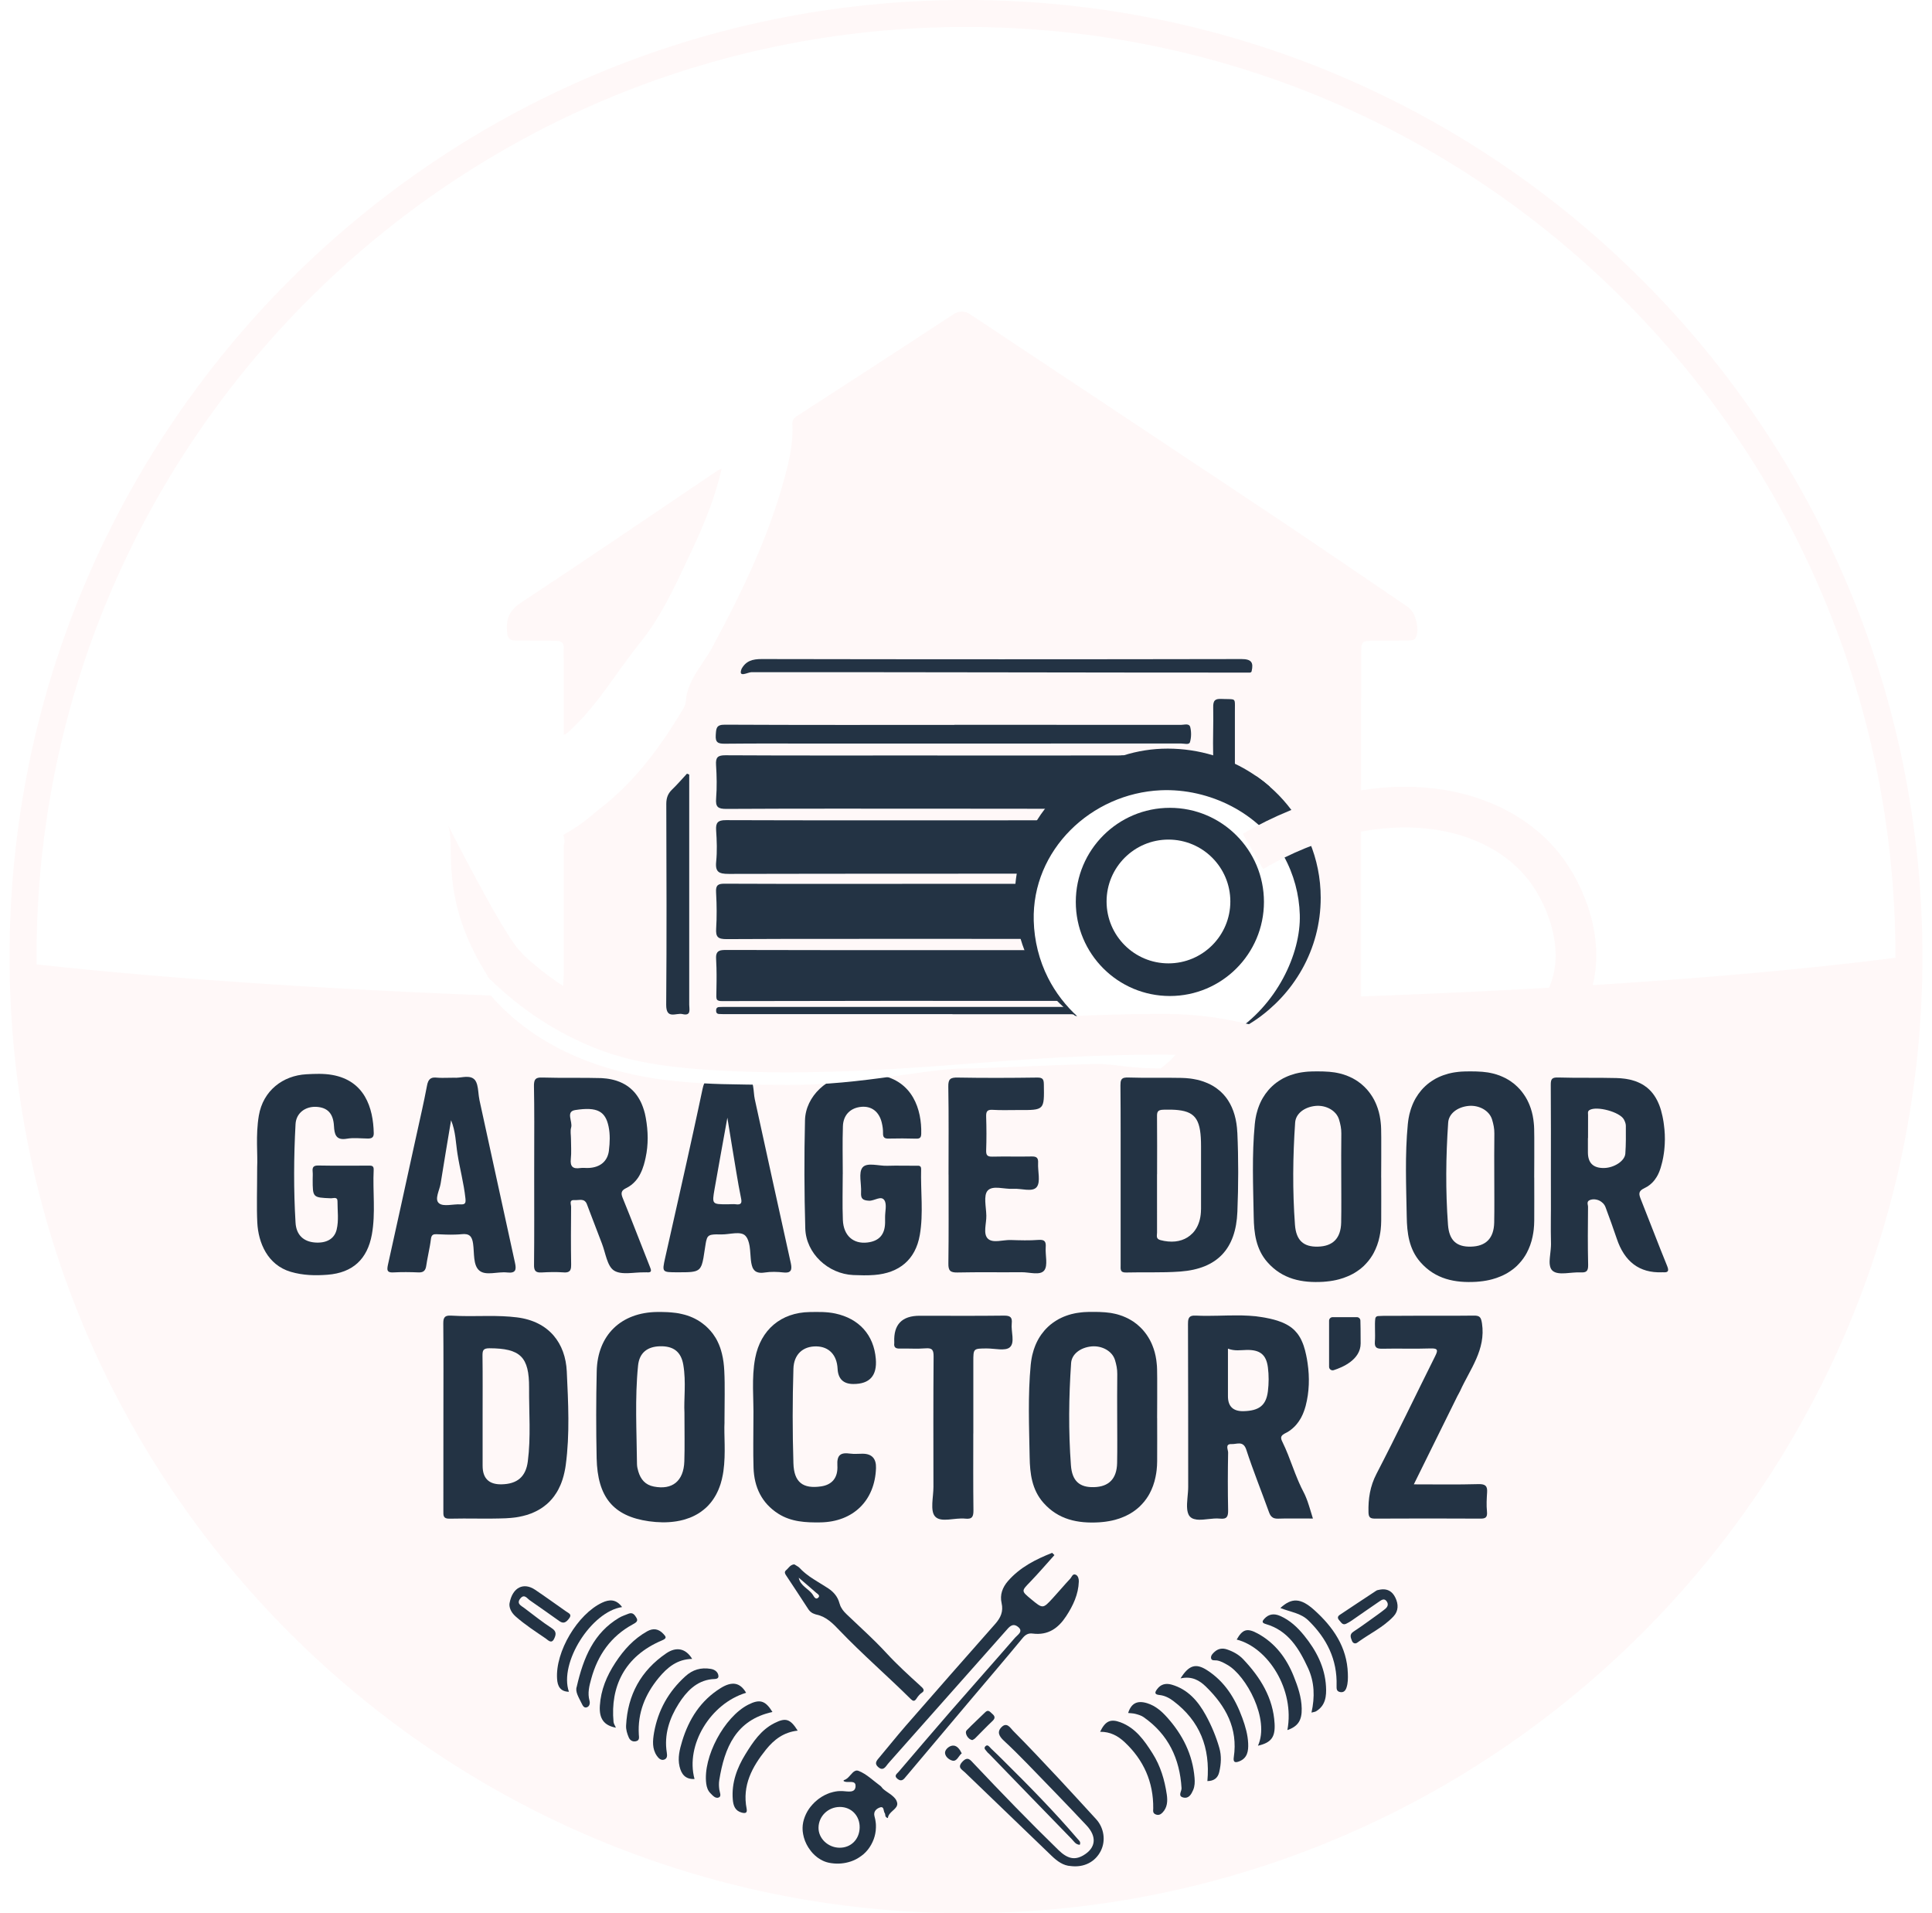<svg width="101" height="100" viewBox="0 0 101 100" fill="none" xmlns="http://www.w3.org/2000/svg">
<path d="M50.5 0C78.114 6.23188e-06 100.5 22.386 100.5 50C100.5 77.614 78.114 100 50.5 100C22.886 100 0.5 77.614 0.5 50C0.5 22.386 22.886 0 50.5 0ZM63.643 36.549C63.589 36.56 63.547 36.582 63.516 36.61C63.438 36.68 63.417 36.804 63.421 36.987C63.423 37.061 63.423 37.133 63.423 37.206C63.429 37.535 63.423 37.861 63.419 38.19C63.413 38.622 63.407 39.055 63.419 39.486C63.421 39.587 63.423 39.687 63.429 39.787C63.433 39.886 63.438 39.986 63.445 40.087C63.455 40.203 63.459 40.315 63.459 40.423C63.459 40.475 63.457 40.526 63.455 40.578C63.453 40.624 63.449 40.671 63.445 40.717C63.443 40.721 63.443 40.727 63.443 40.73C63.428 40.873 63.403 41.007 63.36 41.135C63.355 41.154 63.349 41.171 63.342 41.19C63.334 41.214 63.324 41.239 63.312 41.262C63.297 41.3 63.279 41.339 63.256 41.378C63.244 41.405 63.229 41.432 63.212 41.457C63.169 41.526 63.119 41.594 63.06 41.658C63.035 41.687 63.007 41.714 62.977 41.741C62.956 41.762 62.933 41.782 62.908 41.803C62.891 41.818 62.872 41.834 62.852 41.846C62.828 41.867 62.8 41.886 62.773 41.903C62.772 41.905 62.767 41.907 62.764 41.909C62.727 41.934 62.688 41.959 62.648 41.98C62.607 42.005 62.563 42.03 62.517 42.051C62.43 42.093 62.363 42.176 62.286 42.24C62.286 41.958 62.278 41.676 62.274 41.392C62.273 41.225 62.27 41.061 62.27 40.897C62.27 40.748 62.273 40.599 62.276 40.45V40.444C62.278 40.385 62.282 40.327 62.282 40.269C62.284 40.209 62.288 40.149 62.292 40.091C62.296 40.041 62.296 39.996 62.294 39.956C62.292 39.917 62.29 39.882 62.286 39.85C62.286 39.842 62.286 39.836 62.284 39.83C62.282 39.817 62.28 39.804 62.276 39.789C62.273 39.774 62.267 39.757 62.263 39.739H62.261C62.257 39.722 62.252 39.706 62.242 39.692C62.238 39.681 62.232 39.672 62.227 39.662C62.225 39.658 62.222 39.654 62.219 39.652C62.209 39.639 62.201 39.627 62.19 39.615C62.166 39.59 62.137 39.569 62.105 39.552C62.099 39.55 62.095 39.546 62.091 39.546C62.066 39.534 62.039 39.522 62.008 39.517C61.985 39.509 61.962 39.506 61.937 39.502C61.919 39.498 61.9 39.496 61.881 39.494C61.821 39.486 61.755 39.484 61.682 39.484C60.694 39.488 59.708 39.492 58.721 39.494H58.3C57.594 39.496 56.891 39.496 56.185 39.496H42.697C41.105 39.495 39.512 39.493 37.92 39.484C37.879 39.484 37.84 39.484 37.806 39.488C37.794 39.488 37.785 39.488 37.773 39.49C37.75 39.492 37.728 39.496 37.709 39.5C37.69 39.502 37.67 39.505 37.653 39.511C37.64 39.515 37.628 39.519 37.616 39.523C37.572 39.54 37.536 39.563 37.507 39.596C37.499 39.603 37.491 39.614 37.485 39.625V39.627C37.474 39.648 37.462 39.671 37.452 39.698C37.431 39.77 37.425 39.865 37.433 39.986C37.438 40.068 37.442 40.149 37.444 40.23C37.45 40.352 37.456 40.474 37.46 40.598C37.464 40.717 37.466 40.839 37.466 40.961C37.466 41.09 37.464 41.219 37.458 41.349C37.454 41.478 37.446 41.608 37.437 41.735C37.429 41.832 37.429 41.911 37.437 41.978C37.435 41.98 37.436 41.98 37.437 41.98C37.442 42.015 37.45 42.044 37.458 42.071C37.456 42.073 37.458 42.073 37.458 42.073C37.47 42.1 37.482 42.126 37.495 42.148C37.503 42.157 37.51 42.166 37.52 42.176C37.529 42.185 37.539 42.195 37.549 42.203C37.636 42.267 37.771 42.286 37.972 42.286C41.657 42.267 45.342 42.274 49.027 42.274C50.892 42.274 52.759 42.276 54.624 42.28C57.161 42.28 59.697 42.284 62.234 42.286C62.223 42.302 62.209 42.318 62.197 42.331C62.186 42.346 62.172 42.362 62.16 42.375C62.108 42.435 62.054 42.491 62 42.543C61.998 42.543 61.996 42.545 61.996 42.545C61.959 42.58 61.922 42.611 61.884 42.64C61.88 42.643 61.875 42.646 61.871 42.649C61.85 42.665 61.828 42.681 61.807 42.694C61.782 42.712 61.756 42.727 61.73 42.74C61.708 42.752 61.687 42.764 61.666 42.773C61.641 42.785 61.618 42.796 61.591 42.806C61.566 42.817 61.541 42.825 61.514 42.835C61.479 42.846 61.442 42.856 61.403 42.864C61.376 42.87 61.351 42.876 61.322 42.88C61.233 42.895 61.135 42.9 61.028 42.9C60.617 42.895 60.205 42.891 59.795 42.889C59.383 42.887 58.972 42.883 58.562 42.883C58.561 42.882 58.561 42.882 58.56 42.883C57.666 42.877 56.775 42.878 55.88 42.878H55.443C55.032 42.88 54.62 42.88 54.209 42.88C53.413 42.882 52.616 42.883 51.822 42.883C47.202 42.883 42.581 42.889 37.961 42.874C37.901 42.874 37.846 42.876 37.798 42.88C37.785 42.882 37.773 42.883 37.764 42.885C37.746 42.887 37.73 42.889 37.717 42.893C37.665 42.902 37.623 42.918 37.586 42.94C37.572 42.945 37.56 42.953 37.551 42.963C37.539 42.971 37.529 42.98 37.522 42.989C37.446 43.069 37.421 43.199 37.435 43.399C37.471 43.946 37.493 44.503 37.437 45.048C37.4 45.388 37.472 45.55 37.644 45.623C37.674 45.637 37.709 45.648 37.748 45.656C37.845 45.678 37.961 45.684 38.098 45.684C39.352 45.682 40.606 45.678 41.86 45.678C43.114 45.676 44.369 45.674 45.623 45.674C48.131 45.672 50.639 45.672 53.149 45.672H54.148C54.867 45.672 55.587 45.674 56.306 45.674H59.965C60.121 45.668 60.308 45.678 60.306 45.867C60.304 46.022 60.199 46.184 59.994 46.191C59.843 46.197 59.695 46.199 59.544 46.199H56.172C55.472 46.201 54.771 46.201 54.071 46.201H53.08C50.23 46.203 47.381 46.203 44.531 46.203C42.313 46.203 40.093 46.209 37.875 46.195C37.537 46.194 37.41 46.273 37.431 46.638C37.44 46.813 37.448 46.99 37.454 47.166C37.464 47.475 37.466 47.784 37.456 48.091C37.452 48.242 37.446 48.389 37.437 48.538C37.41 48.976 37.526 49.092 37.976 49.092C39.067 49.086 40.16 49.083 41.25 49.081C43.406 49.075 45.563 49.079 47.72 49.079H48.834C50.339 49.079 51.847 49.081 53.352 49.081H54.357C55.061 49.081 55.766 49.081 56.47 49.079C57.119 49.079 57.77 49.077 58.419 49.075C58.927 49.075 59.436 49.073 59.944 49.071C59.985 49.071 60.023 49.073 60.06 49.077C60.077 49.079 60.097 49.081 60.114 49.085C60.13 49.087 60.147 49.09 60.162 49.094C60.176 49.096 60.188 49.1 60.199 49.103C60.207 49.105 60.215 49.109 60.221 49.111C60.246 49.121 60.269 49.133 60.29 49.145C60.309 49.154 60.325 49.166 60.34 49.181C60.346 49.184 60.353 49.191 60.357 49.196C60.367 49.204 60.377 49.216 60.385 49.226C60.41 49.257 60.429 49.295 60.44 49.336C60.456 49.388 60.462 49.444 60.46 49.51C60.456 49.568 60.444 49.61 60.427 49.641C60.421 49.65 60.414 49.66 60.406 49.666C60.312 49.763 60.112 49.656 59.998 49.656C59.656 49.658 59.314 49.658 58.972 49.658C58.87 49.658 58.767 49.66 58.665 49.66C58.033 49.662 57.4 49.662 56.769 49.664H49.238C45.47 49.664 41.7 49.67 37.93 49.656C37.833 49.656 37.752 49.662 37.685 49.676C37.673 49.678 37.661 49.682 37.649 49.685C37.636 49.689 37.622 49.693 37.608 49.699C37.51 49.74 37.456 49.817 37.437 49.946C37.429 50.004 37.427 50.072 37.433 50.151C37.442 50.296 37.448 50.441 37.452 50.586C37.466 51.057 37.454 51.529 37.446 52.001C37.444 52.068 37.444 52.125 37.452 52.171C37.452 52.182 37.454 52.192 37.458 52.201L37.464 52.219C37.466 52.228 37.472 52.236 37.476 52.244L37.493 52.268C37.503 52.277 37.514 52.286 37.527 52.292C37.545 52.302 37.565 52.31 37.59 52.315C37.607 52.319 37.626 52.325 37.648 52.325C37.675 52.329 37.708 52.329 37.744 52.329C43.582 52.314 49.42 52.316 55.258 52.319H56.522C56.666 52.319 56.813 52.321 56.958 52.321C57.524 52.323 58.093 52.325 58.659 52.331C59.225 52.333 59.793 52.339 60.359 52.345C60.639 52.348 60.92 52.35 61.201 52.353C61.541 52.347 61.879 52.34 62.217 52.333C62.226 52.327 62.234 52.321 62.24 52.313L62.251 52.296C62.257 52.286 62.261 52.275 62.265 52.264C62.276 52.215 62.269 52.154 62.282 52.096C62.292 52.055 62.3 52.014 62.304 51.976C62.309 51.947 62.312 51.918 62.313 51.891C62.319 51.854 62.319 51.815 62.319 51.778C62.319 51.384 62.145 51.04 61.944 50.722C61.892 50.642 61.839 50.563 61.789 50.485C61.772 50.46 61.755 50.433 61.737 50.408C61.718 50.377 61.697 50.348 61.68 50.317C61.647 50.267 61.614 50.217 61.585 50.165C61.571 50.142 61.559 50.12 61.546 50.097C61.519 50.048 61.492 50 61.467 49.952C61.438 49.9 61.411 49.846 61.386 49.794C61.376 49.775 61.368 49.757 61.358 49.737C61.335 49.685 61.312 49.631 61.289 49.579C61.266 49.525 61.245 49.473 61.224 49.419C61.187 49.326 61.154 49.231 61.125 49.135C61.111 49.096 61.099 49.057 61.088 49.019C61.082 49.003 61.078 48.988 61.076 48.975C61.061 48.92 61.046 48.868 61.032 48.815C61.032 48.812 61.03 48.808 61.03 48.805C61.015 48.743 60.999 48.679 60.987 48.615C60.96 48.495 60.939 48.372 60.922 48.248C60.91 48.178 60.902 48.109 60.895 48.039C60.885 47.969 60.88 47.9 60.874 47.828C60.874 47.822 60.872 47.816 60.872 47.81C60.862 47.681 60.856 47.55 60.851 47.419C60.849 47.313 60.847 47.206 60.849 47.098C60.851 46.951 60.859 46.806 60.872 46.661C60.874 46.617 60.879 46.573 60.885 46.528L60.908 46.341C60.916 46.292 60.924 46.244 60.932 46.193C60.935 46.176 60.938 46.161 60.941 46.144C60.953 46.078 60.966 46.012 60.981 45.944C60.999 45.861 61.019 45.78 61.04 45.701C61.057 45.632 61.076 45.562 61.098 45.492L61.103 45.475C61.127 45.399 61.152 45.326 61.177 45.251C61.206 45.166 61.239 45.08 61.272 44.997C61.297 44.933 61.322 44.871 61.349 44.812C61.377 44.742 61.411 44.675 61.443 44.607C61.542 44.401 61.653 44.199 61.773 44.004C61.811 43.94 61.851 43.876 61.894 43.815C61.922 43.772 61.952 43.73 61.982 43.688C62.008 43.649 62.035 43.61 62.063 43.571C62.106 43.511 62.151 43.453 62.197 43.398C62.245 43.336 62.296 43.274 62.348 43.214C62.384 43.169 62.421 43.127 62.46 43.084C62.491 43.051 62.52 43.018 62.551 42.985C62.584 42.951 62.617 42.916 62.649 42.883C62.686 42.846 62.723 42.81 62.762 42.773C62.806 42.729 62.852 42.684 62.9 42.644C62.908 42.636 62.914 42.628 62.922 42.622C62.929 42.616 62.936 42.611 62.943 42.603C63.005 42.549 63.067 42.495 63.131 42.442C63.197 42.388 63.263 42.336 63.33 42.286C63.471 42.178 63.616 42.077 63.767 41.984C63.825 41.95 63.883 41.915 63.94 41.882C63.954 41.874 63.967 41.867 63.98 41.859C64.023 41.834 64.068 41.81 64.112 41.787C64.151 41.766 64.192 41.745 64.232 41.726C64.263 41.71 64.294 41.695 64.325 41.682C64.387 41.651 64.447 41.624 64.511 41.597C64.52 41.593 64.53 41.589 64.539 41.583C64.614 41.552 64.69 41.523 64.768 41.494C64.773 41.49 64.781 41.488 64.787 41.486C64.835 41.467 64.883 41.449 64.934 41.435H64.936C64.943 41.432 64.951 41.43 64.959 41.428C64.988 41.416 65.017 41.407 65.048 41.398C65.104 41.38 65.16 41.364 65.214 41.349C65.26 41.335 65.305 41.324 65.35 41.312C65.471 41.28 65.594 41.251 65.716 41.227C65.77 41.216 65.825 41.206 65.879 41.196C65.885 41.194 65.89 41.194 65.897 41.192C65.948 41.183 66.001 41.175 66.051 41.167C66.107 41.159 66.165 41.152 66.221 41.145C66.234 41.143 66.247 41.141 66.261 41.14C66.244 41.125 66.228 41.11 66.211 41.096C65.999 40.915 65.777 40.745 65.544 40.589C65.293 40.639 65.04 40.697 64.785 40.754C64.77 40.758 64.752 40.76 64.736 40.764C64.677 40.777 64.615 40.79 64.555 40.804V38.11C64.555 37.811 64.555 37.511 64.553 37.212C64.553 37.063 64.557 36.946 64.557 36.857C64.557 36.786 64.555 36.73 64.547 36.688C64.545 36.674 64.541 36.661 64.537 36.649C64.533 36.638 64.53 36.628 64.524 36.618C64.513 36.599 64.495 36.584 64.472 36.574C64.464 36.57 64.454 36.566 64.444 36.565C64.396 36.551 64.329 36.549 64.234 36.547C64.163 36.545 64.076 36.545 63.97 36.541C63.935 36.541 63.896 36.539 63.855 36.537C63.77 36.533 63.7 36.537 63.643 36.549ZM35.334 41.066C35.27 41.136 35.202 41.202 35.135 41.268C35.061 41.339 35.003 41.413 34.959 41.49C34.946 41.511 34.934 41.533 34.925 41.556C34.919 41.565 34.913 41.575 34.911 41.585C34.907 41.593 34.905 41.6 34.901 41.607C34.851 41.729 34.832 41.865 34.832 42.02C34.842 45.451 34.854 48.88 34.827 52.312C35.227 52.32 35.628 52.329 36.03 52.337V40.487C35.99 40.472 35.951 40.456 35.912 40.438C35.717 40.647 35.531 40.862 35.334 41.066ZM50.5 1.41C23.665 1.41 1.91 23.165 1.91 50C1.91 50.136 1.911 50.272 1.912 50.407C9.126 51.206 18.567 51.82 29.325 52.163C29.2 52.047 29.075 51.925 28.953 51.794C28.944 51.784 28.934 51.774 28.925 51.765C28.911 51.749 28.895 51.734 28.88 51.721C28.893 51.732 28.916 51.752 28.917 51.755C28.921 51.759 28.928 51.765 28.938 51.773C29.001 51.819 29.174 51.923 29.403 52.06C29.411 51.937 29.419 51.815 29.427 51.691C29.44 51.452 29.456 51.212 29.47 50.971V44.182C29.518 44.041 29.513 43.902 29.475 43.757C29.413 43.539 29.526 43.432 29.711 43.332C32.387 41.9 34.18 39.621 35.697 37.078C35.765 36.964 35.841 36.835 35.847 36.711C35.907 35.563 36.724 34.782 37.227 33.851C38.853 30.834 40.339 27.756 41.162 24.407C41.34 23.683 41.464 22.938 41.424 22.183C41.414 21.982 41.474 21.868 41.653 21.752C44.372 19.995 47.088 18.235 49.793 16.459C50.133 16.235 50.409 16.223 50.747 16.447C55.918 19.887 61.099 23.315 66.269 26.761C68.734 28.405 71.18 30.082 73.634 31.748L73.63 31.754C74.007 32.011 74.221 32.898 74.023 33.308C73.94 33.485 73.794 33.475 73.645 33.477C73.062 33.482 72.478 33.491 71.894 33.491C71.166 33.495 71.164 33.492 71.162 34.199C71.158 36.75 71.158 39.299 71.154 41.852C71.153 41.852 71.151 41.85 71.15 41.85V36.476H71.148V52.083C82.403 51.675 92.085 50.967 99.089 50.06C99.089 50.041 99.09 50.02 99.09 50C99.09 23.165 77.335 1.41 50.5 1.41ZM66.617 43.001H66.607C66.561 43.005 66.516 43.009 66.472 43.013C66.379 43.02 66.288 43.032 66.197 43.05C66.155 43.056 66.113 43.063 66.072 43.072C66.013 43.082 65.952 43.096 65.893 43.111C65.883 43.113 65.875 43.115 65.867 43.119C65.807 43.133 65.749 43.148 65.693 43.167C65.665 43.175 65.633 43.185 65.605 43.194C65.566 43.206 65.527 43.22 65.49 43.235C65.457 43.247 65.424 43.258 65.392 43.272C65.359 43.283 65.326 43.297 65.293 43.315C65.254 43.328 65.217 43.345 65.181 43.362C65.046 43.424 64.915 43.496 64.787 43.575C64.775 43.581 64.763 43.589 64.752 43.595C64.721 43.614 64.69 43.633 64.661 43.652C64.619 43.679 64.578 43.706 64.537 43.737C64.489 43.772 64.441 43.807 64.393 43.846C64.308 43.911 64.225 43.981 64.144 44.057C64.105 44.089 64.068 44.124 64.033 44.16C63.89 44.297 63.757 44.447 63.633 44.605C63.546 44.715 63.465 44.831 63.39 44.949C63.355 45.003 63.322 45.055 63.291 45.111C63.256 45.167 63.225 45.227 63.192 45.287C63.16 45.347 63.13 45.407 63.102 45.469C63.073 45.531 63.044 45.593 63.019 45.654C62.992 45.718 62.967 45.78 62.943 45.844C62.918 45.907 62.897 45.973 62.876 46.037C62.876 46.039 62.874 46.043 62.874 46.043C62.855 46.107 62.835 46.171 62.817 46.234C62.798 46.3 62.783 46.366 62.768 46.434C62.754 46.488 62.742 46.542 62.732 46.596C62.719 46.663 62.708 46.731 62.698 46.799L62.681 46.943C62.675 46.99 62.671 47.036 62.667 47.084C62.661 47.14 62.655 47.197 62.655 47.253V47.297C62.655 47.368 62.657 47.438 62.661 47.508C62.663 47.568 62.669 47.628 62.675 47.685C62.677 47.709 62.679 47.73 62.681 47.751C62.687 47.805 62.694 47.859 62.702 47.913C62.704 47.927 62.705 47.939 62.707 47.952C62.715 48.006 62.725 48.058 62.736 48.112C62.777 48.317 62.833 48.519 62.902 48.712C62.918 48.756 62.934 48.798 62.951 48.841C63.003 48.974 63.063 49.106 63.129 49.233C63.146 49.268 63.165 49.303 63.185 49.338C63.194 49.355 63.204 49.37 63.212 49.388C63.229 49.419 63.248 49.448 63.266 49.478C63.302 49.538 63.339 49.598 63.378 49.656C63.455 49.774 63.538 49.887 63.627 49.995C63.669 50.051 63.716 50.103 63.765 50.155C63.809 50.203 63.853 50.252 63.901 50.3C63.909 50.309 63.919 50.319 63.929 50.327C63.969 50.37 64.012 50.411 64.055 50.449C64.058 50.451 64.061 50.453 64.062 50.457C64.113 50.501 64.165 50.547 64.217 50.59C64.271 50.634 64.323 50.675 64.379 50.72H64.381C64.421 50.751 64.462 50.782 64.505 50.81C64.551 50.843 64.599 50.876 64.649 50.907C64.694 50.936 64.741 50.963 64.787 50.99C64.843 51.025 64.901 51.058 64.961 51.087C65.019 51.118 65.079 51.147 65.139 51.174C65.191 51.199 65.243 51.222 65.295 51.241C65.335 51.261 65.376 51.276 65.419 51.289C65.459 51.306 65.5 51.322 65.54 51.334C65.594 51.353 65.651 51.37 65.705 51.386C65.767 51.405 65.829 51.421 65.893 51.435C65.941 51.446 65.989 51.457 66.039 51.465C66.066 51.473 66.095 51.479 66.124 51.482C66.166 51.49 66.21 51.498 66.254 51.502C66.265 51.504 66.279 51.506 66.29 51.508C66.319 51.512 66.348 51.516 66.379 51.52C66.418 51.523 66.459 51.527 66.499 51.531C66.51 51.533 66.523 51.533 66.534 51.533L66.615 51.539C66.669 51.541 66.725 51.543 66.781 51.543H66.815C66.883 51.543 66.949 51.541 67.017 51.537C67.088 51.535 67.16 51.529 67.23 51.523C67.272 51.52 67.314 51.514 67.357 51.509C67.372 51.49 67.389 51.473 67.403 51.454C67.606 51.188 67.794 50.909 67.962 50.619C68.602 49.512 68.963 48.246 68.963 46.898C68.963 45.867 68.751 44.883 68.364 43.984C68.239 43.686 68.09 43.396 67.927 43.119C67.875 43.106 67.824 43.094 67.772 43.084C67.705 43.071 67.635 43.059 67.565 43.048C67.554 43.046 67.544 43.044 67.533 43.044C67.392 43.023 67.245 43.009 67.096 43.001H67.088C67.013 42.997 66.936 42.995 66.858 42.995H66.793C66.733 42.995 66.675 42.997 66.617 43.001ZM21.818 39.046C21.799 39.015 21.782 38.984 21.765 38.953C21.757 38.94 21.749 38.924 21.743 38.91C21.768 38.955 21.793 39.002 21.818 39.046ZM61.873 37.88C61.829 37.884 61.782 37.89 61.743 37.89C59.768 37.888 57.793 37.888 55.818 37.888C53.843 37.886 51.867 37.886 49.892 37.886V37.892C45.889 37.892 41.889 37.899 37.889 37.88H37.833C37.818 37.88 37.803 37.88 37.79 37.882C37.752 37.884 37.719 37.89 37.69 37.898C37.681 37.898 37.673 37.9 37.665 37.903C37.636 37.911 37.611 37.921 37.59 37.933C37.577 37.938 37.566 37.944 37.557 37.953C37.547 37.959 37.539 37.967 37.531 37.975C37.526 37.978 37.52 37.983 37.516 37.99C37.506 38.002 37.497 38.014 37.489 38.027C37.482 38.041 37.475 38.056 37.47 38.071C37.464 38.087 37.458 38.101 37.454 38.116C37.448 38.133 37.444 38.153 37.44 38.172C37.437 38.189 37.434 38.206 37.433 38.226C37.425 38.283 37.421 38.346 37.417 38.415C37.413 38.477 37.411 38.534 37.417 38.58C37.419 38.605 37.423 38.628 37.429 38.651C37.431 38.665 37.435 38.678 37.44 38.688C37.444 38.701 37.45 38.713 37.456 38.725C37.458 38.732 37.462 38.738 37.468 38.744C37.472 38.75 37.476 38.756 37.48 38.762C37.495 38.783 37.514 38.8 37.537 38.813C37.551 38.821 37.569 38.831 37.586 38.837C37.609 38.846 37.634 38.855 37.663 38.858C37.692 38.864 37.723 38.867 37.756 38.869C37.796 38.873 37.841 38.873 37.891 38.873C39.608 38.854 41.325 38.864 43.043 38.864C47.072 38.864 51.103 38.864 55.132 38.862C57.337 38.862 59.54 38.862 61.745 38.86C61.872 38.86 62.059 38.914 62.154 38.858C62.164 38.853 62.174 38.846 62.182 38.837C62.193 38.825 62.201 38.811 62.207 38.794C62.217 38.759 62.227 38.724 62.234 38.69C62.242 38.655 62.247 38.618 62.251 38.582C62.257 38.545 62.261 38.508 62.263 38.47C62.269 38.375 62.264 38.28 62.255 38.19C62.255 38.184 62.255 38.18 62.253 38.176C62.253 38.157 62.249 38.139 62.245 38.122C62.239 38.084 62.232 38.046 62.225 38.012C62.221 37.996 62.217 37.982 62.211 37.969C62.207 37.962 62.2 37.95 62.199 37.948H62.197C62.188 37.935 62.18 37.925 62.17 37.913C62.153 37.898 62.135 37.888 62.114 37.882H62.112C62.103 37.876 62.093 37.874 62.083 37.872C62.072 37.872 62.06 37.87 62.047 37.872C62.029 37.87 62.011 37.868 61.992 37.87C61.954 37.87 61.913 37.874 61.873 37.88ZM37.723 24.514C37.377 26.029 36.801 27.43 36.151 28.804C35.369 30.46 34.614 32.172 33.472 33.581C32.191 35.162 31.186 36.974 29.632 38.331C29.599 38.36 29.553 38.37 29.472 38.406L29.468 38.408V34.452C29.468 34.269 29.452 34.085 29.468 33.901C29.491 33.59 29.34 33.496 29.052 33.498C28.352 33.498 27.651 33.473 26.951 33.478C26.627 33.48 26.532 33.345 26.507 33.032C26.451 32.371 26.609 31.915 27.227 31.507C30.687 29.227 34.107 26.89 37.543 24.575C37.582 24.548 37.636 24.543 37.723 24.514ZM64.904 34.446C56.543 34.466 48.183 34.464 39.821 34.448C39.763 34.448 39.707 34.45 39.651 34.454C39.597 34.456 39.545 34.462 39.493 34.47L39.452 34.476C39.441 34.477 39.431 34.48 39.422 34.481C39.42 34.481 39.418 34.481 39.416 34.482C39.414 34.483 39.408 34.484 39.406 34.484H39.402C39.391 34.486 39.379 34.488 39.367 34.492C39.363 34.492 39.359 34.494 39.355 34.496C39.35 34.498 39.342 34.5 39.334 34.502C39.321 34.504 39.305 34.508 39.292 34.514C39.282 34.516 39.272 34.52 39.265 34.523C39.255 34.525 39.246 34.529 39.236 34.533C39.225 34.537 39.213 34.543 39.201 34.549C39.178 34.558 39.155 34.57 39.134 34.581L39.11 34.593C39.099 34.599 39.077 34.614 39.077 34.614L39.06 34.626C39.042 34.636 39.027 34.648 39.012 34.663C38.993 34.676 38.973 34.694 38.956 34.711C38.925 34.74 38.894 34.773 38.867 34.81C38.854 34.825 38.842 34.842 38.83 34.859C38.811 34.884 38.794 34.914 38.778 34.942C38.775 34.952 38.768 34.962 38.763 34.972C38.649 35.375 38.983 35.124 39.043 35.124C47.679 35.139 56.317 35.142 64.957 35.138C65.019 35.138 65.081 35.148 65.143 35.153C65.179 35.155 65.216 35.157 65.251 35.153C65.315 35.148 65.375 35.128 65.433 35.078H65.435C65.44 35.053 65.443 35.03 65.447 35.007C65.451 34.984 65.455 34.96 65.459 34.938C65.472 34.84 65.472 34.755 65.451 34.688C65.447 34.674 65.444 34.665 65.436 34.653C65.436 34.651 65.436 34.648 65.435 34.645C65.433 34.638 65.427 34.63 65.423 34.622C65.423 34.62 65.421 34.62 65.419 34.618C65.415 34.608 65.407 34.597 65.399 34.587C65.392 34.576 65.373 34.561 65.372 34.56H65.37C65.361 34.553 65.351 34.545 65.34 34.537C65.328 34.528 65.316 34.52 65.305 34.516C65.28 34.502 65.251 34.491 65.218 34.481C65.208 34.478 65.194 34.474 65.183 34.472C65.163 34.468 65.14 34.464 65.115 34.46C65.094 34.456 65.071 34.454 65.048 34.452C65.003 34.448 64.956 34.446 64.904 34.446ZM33.474 16.797C33.466 16.805 33.46 16.815 33.454 16.824C33.464 16.809 33.472 16.795 33.481 16.779H33.483C33.48 16.785 33.476 16.791 33.474 16.797Z" fill="#FFF8F8"/>
<path d="M55.123 81.283C54.701 81.751 54.292 82.23 53.855 82.684C53.391 83.163 53.38 83.153 53.907 83.59C54.516 84.093 54.52 84.095 55.032 83.538C55.343 83.202 55.635 82.85 55.948 82.516C56.029 82.429 56.075 82.226 56.247 82.313C56.361 82.371 56.404 82.529 56.398 82.667C56.375 83.335 56.1 83.921 55.737 84.475C55.329 85.1 54.796 85.488 53.984 85.384C53.774 85.356 53.619 85.428 53.466 85.612C52.558 86.715 51.627 87.799 50.705 88.891C49.625 90.17 48.546 91.451 47.468 92.733C47.424 92.785 47.379 92.835 47.337 92.887C47.223 93.036 47.105 93.131 46.915 92.976C46.716 92.814 46.888 92.715 46.977 92.611C47.88 91.556 48.778 90.499 49.69 89.451C50.813 88.162 51.951 86.885 53.072 85.592C53.204 85.442 53.526 85.266 53.206 85.024C52.923 84.81 52.746 85.057 52.587 85.235C50.554 87.523 48.525 89.813 46.496 92.103C46.44 92.166 46.386 92.232 46.336 92.3C46.216 92.46 46.088 92.522 45.913 92.365C45.748 92.221 45.77 92.097 45.903 91.939C46.394 91.359 46.863 90.763 47.362 90.192C48.91 88.418 50.462 86.649 52.023 84.885C52.313 84.558 52.462 84.23 52.361 83.791C52.263 83.362 52.402 82.974 52.699 82.634C53.325 81.919 54.141 81.505 55.005 81.165C55.045 81.206 55.084 81.244 55.124 81.285L55.123 81.283Z" fill="#233344"/>
<path d="M48.112 88.113C47.509 87.566 46.91 87.021 46.355 86.42C46.17 86.219 45.978 86.022 45.783 85.827C45.654 85.697 45.522 85.572 45.391 85.446C45.105 85.172 44.815 84.901 44.527 84.629C44.436 84.546 44.349 84.462 44.26 84.377C44.216 84.337 44.173 84.292 44.137 84.25C44.077 84.184 44.025 84.111 43.98 84.031C43.971 84.016 43.963 84.001 43.955 83.983C43.941 83.962 43.932 83.937 43.924 83.912C43.907 83.873 43.893 83.834 43.882 83.792C43.795 83.463 43.59 83.218 43.308 83.028C43.116 82.901 42.919 82.785 42.724 82.663C42.658 82.623 42.595 82.582 42.531 82.541C42.394 82.455 42.26 82.362 42.133 82.259C42.096 82.23 42.059 82.2 42.023 82.167C41.949 82.105 41.88 82.037 41.814 81.966C41.754 81.902 41.677 81.859 41.601 81.813C41.576 81.797 41.553 81.784 41.53 81.769C41.489 81.769 41.453 81.776 41.42 81.79C41.377 81.807 41.34 81.83 41.306 81.859C41.286 81.875 41.269 81.892 41.252 81.912C41.199 81.966 41.153 82.026 41.099 82.07C41.056 82.105 41.037 82.141 41.033 82.178C41.033 82.188 41.033 82.2 41.033 82.209C41.033 82.219 41.037 82.23 41.043 82.242C41.045 82.252 41.051 82.263 41.054 82.275C41.062 82.292 41.076 82.312 41.089 82.333C41.099 82.35 41.111 82.366 41.122 82.383C41.312 82.669 41.501 82.957 41.69 83.243C41.882 83.531 42.069 83.819 42.256 84.109C42.282 84.147 42.31 84.184 42.342 84.215C42.365 84.238 42.39 84.26 42.417 84.277C42.442 84.296 42.469 84.314 42.498 84.327C42.537 84.346 42.577 84.362 42.62 84.375C42.641 84.383 42.662 84.389 42.685 84.393C43.2 84.501 43.555 84.87 43.889 85.222C45.053 86.439 46.419 87.624 47.613 88.808C47.834 89.027 47.884 88.789 48.013 88.644C48.031 88.623 48.048 88.604 48.065 88.586C48.1 88.548 48.135 88.515 48.172 88.493C48.406 88.35 48.222 88.215 48.108 88.113H48.112ZM42.772 83.51C42.647 83.633 42.554 83.457 42.506 83.378C42.297 83.038 41.841 82.915 41.756 82.464C42.056 82.721 42.357 82.978 42.654 83.241C42.732 83.309 42.9 83.39 42.774 83.512L42.772 83.51Z" fill="#233344"/>
<path d="M46.904 94.238C46.898 94.217 46.894 94.195 46.886 94.174C46.879 94.155 46.873 94.134 46.863 94.116C46.855 94.099 46.844 94.079 46.834 94.062C46.811 94.025 46.786 93.995 46.755 93.962C46.74 93.944 46.724 93.927 46.709 93.915C46.645 93.852 46.573 93.799 46.498 93.747C46.384 93.666 46.264 93.591 46.166 93.502C46.115 93.457 46.084 93.392 46.03 93.351C45.654 93.077 45.304 92.725 44.883 92.561C44.819 92.537 44.763 92.539 44.711 92.561C44.623 92.595 44.548 92.677 44.471 92.766C44.444 92.796 44.417 92.827 44.392 92.854C44.39 92.858 44.386 92.86 44.382 92.864C44.359 92.891 44.334 92.916 44.309 92.938C44.307 92.938 44.307 92.938 44.307 92.938C44.278 92.963 44.249 92.984 44.216 93.003C44.216 93.005 44.214 93.003 44.214 93.003C44.181 93.022 44.148 93.036 44.111 93.046C44.111 93.046 44.109 93.046 44.111 93.048C44.109 93.048 44.108 93.052 44.108 93.055C44.104 93.065 44.102 93.082 44.1 93.092C44.227 93.185 44.463 93.111 44.606 93.158C44.616 93.158 44.623 93.162 44.631 93.167C44.639 93.169 44.647 93.173 44.653 93.179C44.66 93.183 44.666 93.187 44.672 93.195C44.678 93.198 44.683 93.204 44.689 93.212C44.693 93.216 44.699 93.222 44.701 93.229C44.722 93.266 44.73 93.312 44.726 93.38C44.699 93.736 44.314 93.629 44.053 93.618C44.021 93.618 43.984 93.616 43.951 93.618C43.936 93.618 43.918 93.618 43.901 93.618C43.872 93.618 43.841 93.621 43.812 93.621C43.725 93.631 43.638 93.645 43.553 93.666C43.507 93.676 43.462 93.691 43.416 93.705C43.406 93.709 43.395 93.712 43.381 93.714C43.339 93.728 43.298 93.745 43.257 93.763C43.209 93.782 43.161 93.805 43.114 93.828C43.068 93.852 43.022 93.879 42.977 93.904C42.933 93.931 42.888 93.96 42.846 93.991C42.801 94.02 42.761 94.052 42.72 94.087C42.683 94.116 42.649 94.145 42.616 94.176L42.591 94.199C42.556 94.234 42.521 94.267 42.488 94.304C42.448 94.348 42.409 94.393 42.37 94.441C42.343 94.476 42.316 94.512 42.291 94.547C42.262 94.59 42.235 94.634 42.208 94.679C42.181 94.723 42.158 94.769 42.136 94.816C42.113 94.862 42.094 94.909 42.075 94.957C42.057 95.003 42.04 95.052 42.026 95.1C42.013 95.142 42.001 95.183 41.993 95.225C41.99 95.237 41.988 95.249 41.986 95.26C41.976 95.305 41.97 95.349 41.965 95.395C41.955 95.484 41.955 95.571 41.959 95.66C41.959 95.685 41.963 95.71 41.966 95.74C41.97 95.782 41.978 95.828 41.986 95.873C41.995 95.929 42.009 95.985 42.024 96.039C42.092 96.286 42.212 96.522 42.37 96.723C42.384 96.743 42.399 96.764 42.415 96.781C42.44 96.812 42.463 96.839 42.488 96.866C42.56 96.943 42.637 97.013 42.718 97.075C42.737 97.09 42.759 97.106 42.78 97.119C42.822 97.148 42.865 97.175 42.907 97.2C43.039 97.276 43.178 97.33 43.323 97.361C43.679 97.434 44.03 97.421 44.349 97.334C44.39 97.324 44.428 97.312 44.467 97.299C44.488 97.291 44.511 97.285 44.533 97.276C44.558 97.266 44.585 97.257 44.61 97.245C44.68 97.216 44.745 97.185 44.811 97.148C44.846 97.127 44.879 97.11 44.911 97.086C44.956 97.059 44.996 97.03 45.037 96.999C45.078 96.969 45.116 96.94 45.153 96.907C45.23 96.837 45.304 96.762 45.37 96.679C45.497 96.518 45.599 96.335 45.675 96.134C45.71 96.039 45.737 95.942 45.756 95.844C45.777 95.74 45.789 95.633 45.791 95.525C45.791 95.483 45.791 95.436 45.791 95.392C45.789 95.338 45.785 95.28 45.775 95.222C45.771 95.181 45.764 95.14 45.756 95.1C45.756 95.092 45.752 95.082 45.75 95.075C45.742 95.03 45.729 94.984 45.717 94.938C45.648 94.684 45.816 94.536 46.003 94.472C46.231 94.398 46.173 94.659 46.251 94.769C46.305 94.843 46.233 94.98 46.417 95.028C46.43 94.868 46.544 94.758 46.658 94.655C46.668 94.644 46.682 94.634 46.691 94.624C46.697 94.617 46.705 94.611 46.715 94.603C46.726 94.592 46.742 94.578 46.755 94.565C46.796 94.524 46.834 94.483 46.861 94.439C46.869 94.424 46.879 94.408 46.885 94.393C46.89 94.377 46.898 94.362 46.9 94.344C46.904 94.329 46.908 94.311 46.908 94.294C46.908 94.273 46.908 94.251 46.902 94.226L46.904 94.238ZM43.872 96.578C43.277 96.565 42.78 96.085 42.79 95.527C42.799 94.926 43.294 94.447 43.908 94.447C44.511 94.447 44.954 94.912 44.941 95.529C44.927 96.149 44.475 96.592 43.872 96.578Z" fill="#233344"/>
<path d="M55.975 97.536C55.586 97.516 55.269 97.284 54.974 97C53.462 95.545 51.949 94.092 50.438 92.635C50.284 92.486 50.03 92.386 50.309 92.086C50.591 91.783 50.726 91.99 50.896 92.169C52.349 93.707 53.82 95.228 55.337 96.703C55.805 97.157 56.183 97.238 56.63 96.979C57.283 96.598 57.364 96.011 56.798 95.408C55.774 94.316 54.728 93.244 53.687 92.169C53.292 91.763 52.889 91.363 52.475 90.979C52.235 90.757 52.1 90.521 52.369 90.264C52.645 89.997 52.827 90.329 52.96 90.463C53.781 91.288 54.578 92.14 55.374 92.99C56.021 93.682 56.657 94.386 57.3 95.083C57.716 95.535 57.816 96.21 57.546 96.745C57.256 97.319 56.672 97.623 55.975 97.536Z" fill="#233344"/>
<path d="M58.977 89.535C59.138 89.026 59.453 88.866 59.969 89.024C60.398 89.156 60.726 89.442 61.014 89.765C61.82 90.665 62.348 91.699 62.448 92.926C62.466 93.146 62.462 93.361 62.375 93.562C62.28 93.78 62.153 94.016 61.872 93.956C61.548 93.886 61.778 93.633 61.768 93.467C61.677 91.921 61.074 90.652 59.783 89.751C59.664 89.668 59.513 89.624 59.368 89.585C59.242 89.55 59.109 89.55 58.976 89.535H58.977Z" fill="#233344"/>
<path d="M61.714 87.73C62.151 87.03 62.516 86.926 63.09 87.291C64.025 87.888 64.572 88.771 64.947 89.799C65.106 90.236 65.231 90.669 65.251 91.125C65.268 91.514 65.218 91.9 64.773 92.068C64.562 92.147 64.46 92.111 64.499 91.848C64.725 90.343 64.078 89.171 63.049 88.165C62.715 87.836 62.309 87.593 61.716 87.728L61.714 87.73Z" fill="#233344"/>
<path d="M67.301 90.429C67.699 88.321 66.294 86.114 64.651 85.698C64.951 85.167 65.189 85.078 65.739 85.376C66.659 85.873 67.252 86.665 67.633 87.618C67.85 88.157 68.039 88.709 68.05 89.305C68.062 89.913 67.863 90.234 67.303 90.429H67.301Z" fill="#233344"/>
<path d="M57.511 90.518C57.783 89.954 58.056 89.83 58.572 90.021C59.368 90.317 59.826 90.976 60.253 91.65C60.669 92.306 60.885 93.038 60.997 93.801C61.045 94.136 61.03 94.472 60.777 94.737C60.684 94.833 60.576 94.899 60.421 94.839C60.251 94.771 60.286 94.655 60.288 94.516C60.301 93.146 59.791 91.996 58.794 91.061C58.446 90.734 58.044 90.514 57.515 90.518H57.511Z" fill="#233344"/>
<path d="M65.762 91.248C66.396 89.866 65.14 87.567 64.16 87.018C63.986 86.919 63.815 86.819 63.612 86.788C63.505 86.773 63.341 86.817 63.312 86.676C63.285 86.541 63.397 86.427 63.496 86.338C63.683 86.17 63.903 86.131 64.147 86.214C64.468 86.322 64.767 86.489 64.993 86.728C65.888 87.675 66.557 88.742 66.632 90.089C66.671 90.798 66.458 91.086 65.764 91.246L65.762 91.248Z" fill="#233344"/>
<path d="M63.119 93.097C63.275 91.347 62.724 89.955 61.341 88.91C61.121 88.743 60.881 88.624 60.62 88.597C60.317 88.568 60.382 88.436 60.495 88.285C60.686 88.028 60.947 87.967 61.252 88.054C62.098 88.297 62.63 88.915 63.03 89.64C63.327 90.179 63.569 90.755 63.741 91.352C63.865 91.779 63.836 92.201 63.739 92.622C63.666 92.937 63.459 93.091 63.119 93.095V93.097Z" fill="#233344"/>
<path d="M68.561 89.515C68.744 88.695 68.717 87.919 68.385 87.196C67.915 86.177 67.351 85.225 66.166 84.885C65.942 84.821 65.993 84.724 66.097 84.61C66.329 84.357 66.611 84.326 66.916 84.46C67.434 84.684 67.83 85.059 68.18 85.49C68.81 86.268 69.262 87.132 69.32 88.15C69.349 88.647 69.301 89.151 68.796 89.449C68.746 89.48 68.679 89.482 68.561 89.515Z" fill="#233344"/>
<path d="M66.934 84.048C67.525 83.507 67.991 83.51 68.712 84.16C69.689 85.041 70.418 86.082 70.462 87.472C70.47 87.723 70.472 87.971 70.391 88.21C70.339 88.369 70.24 88.477 70.06 88.442C69.879 88.407 69.867 88.289 69.873 88.112C69.915 86.749 69.365 85.642 68.4 84.701C67.996 84.307 67.463 84.26 66.932 84.048H66.934Z" fill="#233344"/>
<path d="M72.134 83.088C72.52 83.018 72.785 83.171 72.947 83.509C73.112 83.851 73.115 84.201 72.849 84.487C72.309 85.063 71.585 85.395 70.957 85.857C70.841 85.942 70.723 85.888 70.675 85.76C70.611 85.594 70.534 85.43 70.754 85.285C71.185 85.003 71.598 84.696 72.018 84.396C72.151 84.299 72.284 84.203 72.412 84.098C72.541 83.992 72.599 83.859 72.497 83.706C72.375 83.525 72.23 83.621 72.111 83.704C71.629 84.031 71.154 84.365 70.675 84.696C70.58 84.761 70.48 84.821 70.375 84.871C70.186 84.964 70.114 84.798 70.016 84.694C69.913 84.585 69.917 84.489 70.041 84.406C70.677 83.983 71.312 83.559 71.952 83.14C72.002 83.107 72.074 83.105 72.136 83.09L72.134 83.088Z" fill="#233344"/>
<path d="M40.383 89.483C38.474 89.898 37.877 91.344 37.603 93.037C37.576 93.199 37.581 93.369 37.603 93.533C37.622 93.68 37.726 93.879 37.587 93.947C37.41 94.032 37.259 93.852 37.133 93.723C37.002 93.588 36.944 93.41 36.92 93.226C36.741 91.841 37.858 89.744 39.114 89.102C39.719 88.795 40.011 88.88 40.382 89.483H40.383Z" fill="#233344"/>
<path d="M39.004 88.48C37.141 89.038 35.823 91.212 36.308 92.986C35.827 93.011 35.618 92.729 35.525 92.331C35.419 91.877 35.531 91.44 35.662 91.005C36.014 89.853 36.627 88.887 37.668 88.238C38.275 87.859 38.692 87.944 39.004 88.478V88.48Z" fill="#233344"/>
<path d="M41.701 90.458C40.965 90.539 40.459 90.932 40.043 91.45C39.32 92.35 38.793 93.322 39.032 94.54C39.077 94.769 38.959 94.791 38.775 94.742C38.42 94.648 38.333 94.366 38.308 94.055C38.236 93.187 38.532 92.398 38.969 91.691C39.357 91.061 39.778 90.421 40.484 90.066C41.069 89.77 41.309 89.834 41.701 90.458Z" fill="#233344"/>
<path d="M32.201 90.304C31.581 90.192 31.314 89.841 31.359 89.153C31.413 88.329 31.708 87.612 32.17 86.905C32.619 86.221 33.129 85.665 33.83 85.268C34.151 85.087 34.435 85.135 34.682 85.404C34.816 85.549 34.878 85.628 34.607 85.742C32.628 86.575 31.905 88.186 32.074 90.001C32.083 90.101 32.153 90.194 32.199 90.304H32.201Z" fill="#233344"/>
<path d="M34.192 90.563C34.399 89.396 34.947 88.416 35.829 87.618C36.211 87.27 36.642 87.145 37.156 87.23C37.394 87.268 37.543 87.415 37.558 87.599C37.574 87.786 37.357 87.753 37.21 87.769C36.391 87.858 35.871 88.436 35.483 89.046C35.002 89.802 34.706 90.669 34.859 91.611C34.886 91.777 34.882 91.927 34.704 91.978C34.54 92.024 34.416 91.885 34.339 91.775C34.084 91.404 34.12 90.986 34.192 90.563Z" fill="#233344"/>
<path d="M26.638 83.797C26.795 82.955 27.38 82.698 27.97 83.092C28.522 83.463 29.059 83.853 29.604 84.234C29.736 84.327 29.921 84.379 29.745 84.603C29.604 84.785 29.469 84.891 29.249 84.737C28.733 84.373 28.219 84.004 27.699 83.647C27.554 83.548 27.413 83.295 27.204 83.548C26.984 83.819 27.243 83.927 27.407 84.049C27.884 84.408 28.352 84.783 28.853 85.109C29.112 85.279 29.061 85.461 28.969 85.654C28.831 85.942 28.659 85.732 28.528 85.641C27.993 85.276 27.448 84.924 26.959 84.493C26.692 84.259 26.605 83.983 26.638 83.795V83.797Z" fill="#233344"/>
<path d="M36.182 86.709C35.413 86.723 34.891 87.144 34.433 87.701C33.722 88.564 33.33 89.529 33.396 90.661C33.403 90.8 33.454 90.974 33.233 91.015C33.057 91.048 32.932 90.955 32.87 90.814C32.787 90.617 32.719 90.412 32.731 90.186C32.812 88.586 33.506 87.322 34.826 86.419C35.369 86.048 35.859 86.168 36.184 86.709H36.182Z" fill="#233344"/>
<path d="M30.151 88.161C30.503 86.629 31.042 85.351 32.358 84.563C32.512 84.47 32.69 84.416 32.858 84.346C33.094 84.248 33.2 84.441 33.282 84.58C33.376 84.746 33.218 84.828 33.084 84.901C31.937 85.523 31.25 86.503 30.91 87.742C30.806 88.118 30.707 88.495 30.818 88.893C30.854 89.025 30.823 89.185 30.686 89.235C30.532 89.293 30.466 89.156 30.404 89.029C30.253 88.718 30.056 88.418 30.151 88.163V88.161Z" fill="#233344"/>
<path d="M32.518 84C30.916 84.237 29.216 86.91 29.741 88.427C29.278 88.417 29.146 88.118 29.123 87.755C29.026 86.334 30.19 84.375 31.475 83.77C31.855 83.592 32.207 83.575 32.52 83.998L32.518 84Z" fill="#233344"/>
<path d="M56.448 96.426C56.228 96.412 56.145 96.248 56.035 96.134C54.585 94.646 53.142 93.152 51.696 91.66C51.673 91.637 51.64 91.62 51.623 91.593C51.557 91.492 51.387 91.394 51.522 91.268C51.638 91.16 51.727 91.312 51.804 91.388C52.023 91.593 52.235 91.803 52.448 92.014C53.795 93.347 55.122 94.698 56.355 96.14C56.415 96.211 56.512 96.271 56.448 96.426Z" fill="#233344"/>
<path d="M50.838 90.951C50.608 90.934 50.405 90.575 50.537 90.439C50.848 90.117 51.182 89.815 51.501 89.5C51.671 89.332 51.76 89.485 51.87 89.577C52.007 89.693 52.046 89.798 51.893 89.945C51.58 90.242 51.282 90.555 50.975 90.861C50.931 90.905 50.869 90.93 50.836 90.951H50.838Z" fill="#233344"/>
<path d="M50.278 91.645C50.106 91.775 50.031 92.08 49.791 92.026C49.605 91.983 49.37 91.784 49.408 91.57C49.439 91.407 49.663 91.218 49.864 91.241C50.054 91.263 50.185 91.454 50.278 91.647V91.645Z" fill="#233344"/>
<path d="M87.151 66.163C86.68 65.011 86.241 63.844 85.779 62.687C85.675 62.424 85.63 62.259 85.963 62.105C86.071 62.054 86.17 61.993 86.259 61.921C86.303 61.885 86.344 61.848 86.384 61.807C86.409 61.782 86.433 61.755 86.456 61.728C86.477 61.705 86.496 61.68 86.514 61.654C86.548 61.61 86.579 61.564 86.608 61.515C86.632 61.477 86.653 61.436 86.674 61.396C86.697 61.351 86.719 61.303 86.738 61.255C86.749 61.231 86.757 61.208 86.765 61.183C86.782 61.141 86.798 61.096 86.811 61.052C86.832 60.986 86.85 60.918 86.867 60.851C86.881 60.8 86.894 60.75 86.906 60.7C86.937 60.565 86.962 60.427 86.981 60.292C86.989 60.24 86.997 60.19 87.001 60.139C87.008 60.084 87.014 60.029 87.016 59.975C87.022 59.919 87.026 59.861 87.028 59.803C87.047 59.465 87.031 59.127 86.985 58.789C86.974 58.69 86.958 58.59 86.939 58.491C86.929 58.441 86.919 58.393 86.91 58.342C86.867 58.134 86.811 57.942 86.744 57.768C86.73 57.734 86.716 57.699 86.701 57.666C86.688 57.631 86.672 57.598 86.657 57.567C86.641 57.535 86.626 57.504 86.608 57.473C86.593 57.442 86.576 57.411 86.558 57.382C86.533 57.339 86.506 57.299 86.479 57.258C86.454 57.221 86.427 57.185 86.4 57.15C86.369 57.109 86.336 57.071 86.303 57.036C86.276 57.007 86.249 56.978 86.22 56.951C86.183 56.914 86.143 56.879 86.102 56.847C86.058 56.81 86.009 56.775 85.961 56.744C85.911 56.709 85.859 56.678 85.804 56.651C85.799 56.646 85.791 56.642 85.783 56.638C85.729 56.611 85.675 56.584 85.617 56.561C85.615 56.559 85.613 56.559 85.611 56.559C85.557 56.535 85.503 56.514 85.445 56.497C85.42 56.489 85.395 56.479 85.368 56.474C85.308 56.454 85.246 56.439 85.182 56.425C85.124 56.412 85.066 56.402 85.004 56.392C84.972 56.387 84.939 56.383 84.904 56.379C84.848 56.371 84.79 56.365 84.73 56.36C84.657 56.354 84.579 56.35 84.502 56.348C83.486 56.321 82.467 56.35 81.453 56.319C81.132 56.309 81.068 56.402 81.07 56.702C81.083 58.267 81.076 59.834 81.076 61.401C81.078 62 81.078 62.599 81.078 63.2C81.078 63.374 81.076 63.55 81.074 63.724C81.072 64.149 81.07 64.575 81.082 65V65.054C81.082 65.087 81.08 65.121 81.078 65.156C81.07 65.342 81.037 65.545 81.022 65.734C81.018 65.771 81.016 65.807 81.014 65.842C81.004 65.977 81.01 66.103 81.041 66.211C81.045 66.227 81.051 66.242 81.056 66.258C81.082 66.327 81.12 66.385 81.178 66.432C81.484 66.679 82.137 66.48 82.633 66.507C82.939 66.524 83.029 66.432 83.024 66.118C83 65.102 83.008 64.086 83.018 63.069C83.018 62.996 82.975 62.901 83.004 62.826C83.006 62.816 83.01 62.808 83.016 62.802C83.02 62.793 83.026 62.785 83.033 62.777C83.037 62.773 83.043 62.768 83.049 62.764C83.055 62.758 83.06 62.754 83.068 62.75C83.082 62.741 83.097 62.733 83.115 62.725C83.201 62.69 83.298 62.681 83.393 62.692C83.414 62.692 83.433 62.696 83.455 62.702C83.462 62.704 83.47 62.706 83.476 62.708C83.495 62.712 83.514 62.717 83.534 62.723C83.557 62.731 83.578 62.741 83.601 62.75H83.603C83.632 62.766 83.661 62.781 83.686 62.798C83.702 62.808 83.716 62.818 83.729 62.83C83.756 62.849 83.779 62.87 83.802 62.893C83.859 62.951 83.905 63.023 83.934 63.102C84.135 63.645 84.336 64.19 84.519 64.739C84.924 65.954 85.708 66.541 86.873 66.501C86.891 66.499 86.906 66.499 86.923 66.499C87.194 66.52 87.271 66.457 87.151 66.163ZM84.968 60.302C84.937 60.686 84.382 61.038 83.864 61.05C83.296 61.063 83.012 60.791 83.012 60.234V59.484H83.018C83.018 59.084 83.018 58.682 83.02 58.282C83.022 58.192 82.981 58.089 83.097 58.02C83.478 57.795 84.684 58.12 84.894 58.514C84.946 58.613 84.993 58.729 84.995 58.837C84.997 59.326 85.004 59.817 84.968 60.302Z" fill="#233344"/>
<path d="M33.972 66.206C33.493 65.008 33.039 63.802 32.55 62.61C32.533 62.565 32.517 62.525 32.51 62.488C32.5 62.453 32.496 62.419 32.496 62.389C32.496 62.359 32.5 62.331 32.51 62.304C32.513 62.293 32.517 62.281 32.525 62.27C32.525 62.268 32.527 62.266 32.527 62.266C32.533 62.254 32.54 62.243 32.548 62.233C32.558 62.221 32.568 62.212 32.579 62.2C32.591 62.19 32.602 62.181 32.616 62.171C32.643 62.15 32.676 62.13 32.712 62.113C32.925 62.011 33.093 61.877 33.227 61.723C33.248 61.7 33.267 61.676 33.286 61.651C33.313 61.617 33.34 61.58 33.366 61.543C33.387 61.508 33.408 61.475 33.427 61.441C33.447 61.406 33.466 61.371 33.483 61.334C33.52 61.263 33.551 61.189 33.58 61.114C33.609 61.039 33.634 60.961 33.659 60.882C33.694 60.764 33.723 60.641 33.75 60.517C33.901 59.827 33.885 59.133 33.762 58.44C33.754 58.397 33.746 58.356 33.737 58.316C33.729 58.275 33.719 58.237 33.712 58.198C33.682 58.082 33.65 57.972 33.611 57.867C33.597 57.827 33.582 57.786 33.565 57.748C33.538 57.678 33.507 57.612 33.474 57.549C33.456 57.516 33.439 57.485 33.422 57.454C33.404 57.423 33.387 57.392 33.367 57.363C33.362 57.353 33.356 57.344 33.35 57.336C33.331 57.305 33.31 57.274 33.288 57.245C33.255 57.199 33.223 57.156 33.186 57.114C33.149 57.071 33.112 57.033 33.074 56.994C33.035 56.955 32.995 56.919 32.954 56.884C32.911 56.847 32.869 56.814 32.825 56.783C32.821 56.78 32.819 56.778 32.815 56.776C32.776 56.749 32.736 56.722 32.693 56.697C32.689 56.694 32.683 56.691 32.68 56.689C32.635 56.662 32.587 56.637 32.538 56.613C32.494 56.59 32.448 56.571 32.401 56.551C32.351 56.53 32.299 56.511 32.247 56.494C32.225 56.486 32.204 56.48 32.183 56.474C32.104 56.449 32.021 56.43 31.936 56.412C31.897 56.405 31.86 56.397 31.82 56.391C31.781 56.385 31.742 56.38 31.702 56.374C31.622 56.364 31.541 56.358 31.456 56.352C31.414 56.352 31.371 56.349 31.329 56.349C31.136 56.345 30.942 56.341 30.749 56.339C30.521 56.339 30.293 56.337 30.065 56.337C29.872 56.337 29.68 56.339 29.485 56.337C29.363 56.337 29.24 56.337 29.118 56.335C28.871 56.333 28.625 56.329 28.38 56.322C28.314 56.32 28.256 56.32 28.204 56.324C28.158 56.329 28.119 56.337 28.084 56.351C28.076 56.351 28.069 56.356 28.061 56.36C28.057 56.362 28.051 56.364 28.047 56.368C28.028 56.38 28.011 56.393 27.995 56.41C27.988 56.418 27.98 56.428 27.974 56.438C27.959 56.461 27.945 56.49 27.937 56.525C27.931 56.54 27.928 56.557 27.926 56.577C27.916 56.629 27.912 56.693 27.914 56.768C27.926 57.39 27.93 58.014 27.93 58.639C27.931 59.564 27.926 60.492 27.926 61.417C27.926 62.983 27.935 64.55 27.918 66.115C27.914 66.365 27.976 66.477 28.15 66.504C28.163 66.506 28.177 66.507 28.191 66.51C28.227 66.511 28.268 66.511 28.312 66.51C28.695 66.488 29.079 66.479 29.46 66.506C29.485 66.507 29.51 66.51 29.532 66.51C29.649 66.51 29.725 66.484 29.775 66.434C29.783 66.426 29.791 66.419 29.796 66.411C29.804 66.401 29.81 66.39 29.816 66.378C29.822 66.367 29.827 66.353 29.831 66.339C29.837 66.324 29.841 66.308 29.845 66.289C29.849 66.272 29.852 66.252 29.852 66.233C29.854 66.212 29.856 66.189 29.856 66.165C29.858 66.14 29.858 66.111 29.858 66.082C29.841 65.081 29.847 64.082 29.856 63.083C29.858 63 29.806 62.867 29.849 62.789C29.852 62.782 29.856 62.774 29.864 62.768C29.87 62.761 29.876 62.755 29.885 62.751C29.916 62.731 29.965 62.722 30.036 62.728C30.134 62.735 30.245 62.714 30.347 62.714C30.368 62.714 30.39 62.714 30.409 62.718C30.43 62.72 30.45 62.724 30.469 62.73C30.488 62.733 30.506 62.739 30.523 62.751C30.525 62.749 30.525 62.751 30.527 62.751C30.544 62.759 30.562 62.77 30.577 62.786C30.591 62.795 30.604 62.809 30.616 62.824C30.641 62.853 30.662 62.892 30.68 62.938C30.745 63.11 30.811 63.28 30.875 63.452C31.072 63.968 31.265 64.482 31.466 64.996C31.659 65.487 31.735 66.175 32.098 66.409C32.492 66.662 33.159 66.49 33.708 66.504C33.735 66.504 33.762 66.502 33.789 66.502H33.808C33.831 66.504 33.851 66.506 33.868 66.506C34.083 66.507 34.048 66.39 33.972 66.206ZM31.835 60.127C31.767 60.703 31.375 61.017 30.78 61.048C30.631 61.056 30.479 61.031 30.332 61.052C29.951 61.108 29.798 60.979 29.841 60.575C29.878 60.231 29.849 59.877 29.849 59.528C29.849 59.328 29.804 59.116 29.858 58.932C29.947 58.625 29.562 58.103 30.065 58.022C31.236 57.837 31.65 58.092 31.816 58.886C31.901 59.298 31.883 59.719 31.833 60.127H31.835Z" fill="#233344"/>
<path d="M64.683 59.195C64.654 58.527 64.49 57.964 64.202 57.518C64.107 57.371 63.997 57.236 63.873 57.116C63.829 57.07 63.779 57.025 63.728 56.985C63.678 56.944 63.628 56.903 63.574 56.865C63.529 56.834 63.483 56.803 63.434 56.774C63.417 56.764 63.4 56.753 63.382 56.743C63.332 56.714 63.282 56.687 63.23 56.662C63.17 56.633 63.108 56.606 63.046 56.583C63.002 56.563 62.955 56.546 62.909 56.53C62.861 56.513 62.81 56.498 62.758 56.482C62.646 56.449 62.53 56.424 62.412 56.403C62.379 56.397 62.349 56.391 62.318 56.387C62.283 56.382 62.248 56.378 62.213 56.372C62.072 56.355 61.925 56.345 61.773 56.341C60.839 56.32 59.906 56.351 58.974 56.32C58.897 56.318 58.833 56.322 58.783 56.333C58.772 56.335 58.76 56.337 58.748 56.341C58.737 56.345 58.727 56.349 58.715 56.355C58.706 56.358 58.696 56.364 58.687 56.37C58.661 56.386 58.64 56.409 58.623 56.436C58.613 56.453 58.603 56.474 58.598 56.496C58.594 56.507 58.592 56.521 58.588 56.532C58.586 56.546 58.584 56.559 58.582 56.573C58.576 56.617 58.574 56.67 58.574 56.73C58.582 57.566 58.584 58.401 58.584 59.236C58.584 59.949 58.584 60.664 58.584 61.377C58.584 61.905 58.584 62.432 58.584 62.96C58.584 64.015 58.584 65.07 58.584 66.125C58.584 66.326 58.542 66.521 58.866 66.512C59.318 66.5 59.773 66.504 60.225 66.504C60.721 66.504 61.218 66.498 61.713 66.461C63.641 66.314 64.609 65.273 64.687 63.34C64.743 61.959 64.747 60.579 64.685 59.195H64.683ZM62.785 63.215C62.783 63.596 62.7 63.922 62.55 64.183C62.546 64.191 62.542 64.198 62.536 64.206C62.486 64.291 62.43 64.368 62.366 64.438C62.354 64.448 62.345 64.459 62.333 64.469C62.028 64.784 61.587 64.939 61.065 64.89H61.063C60.936 64.879 60.804 64.855 60.667 64.819C60.667 64.819 60.665 64.821 60.665 64.819C60.41 64.751 60.489 64.573 60.487 64.426C60.484 63.41 60.486 62.394 60.486 61.379H60.489C60.489 60.38 60.497 59.379 60.486 58.38C60.482 58.129 60.505 58.011 60.818 58.003C60.847 58.003 60.876 58.001 60.903 58.001C61.17 57.995 61.402 58.001 61.601 58.024C62.547 58.129 62.787 58.6 62.787 59.916V61.116C62.787 61.816 62.787 62.515 62.787 63.215H62.785Z" fill="#233344"/>
<path d="M44.056 61.365C44.056 62.165 44.031 62.965 44.063 63.765C44.096 64.587 44.608 65.031 45.346 64.944C45.951 64.873 46.257 64.536 46.27 63.92C46.272 63.819 46.272 63.719 46.27 63.62C46.268 63.321 46.371 62.954 46.236 62.739C46.065 62.469 45.714 62.776 45.428 62.76C45.084 62.741 44.997 62.641 45.014 62.326C45.041 61.879 44.869 61.292 45.092 61.021C45.323 60.741 45.934 60.948 46.377 60.934C46.877 60.919 47.378 60.932 47.876 60.932C48.008 60.932 48.16 60.899 48.154 61.11C48.123 62.258 48.282 63.417 48.085 64.552C47.861 65.841 47.01 66.54 45.708 66.641C45.343 66.67 44.974 66.66 44.608 66.645C43.292 66.587 42.135 65.514 42.098 64.208C42.044 62.326 42.038 60.44 42.083 58.557C42.112 57.295 43.269 56.231 44.587 56.153C45.051 56.126 45.528 56.115 45.982 56.192C47.725 56.493 48.189 58.008 48.16 59.251C48.156 59.437 48.11 59.522 47.903 59.516C47.42 59.502 46.937 59.5 46.454 59.512C46.239 59.518 46.156 59.45 46.162 59.23C46.166 59.05 46.141 58.864 46.098 58.687C45.961 58.107 45.567 57.806 45.033 57.852C44.467 57.902 44.085 58.267 44.065 58.867C44.036 59.699 44.058 60.532 44.058 61.365C44.058 61.365 44.056 61.365 44.054 61.365H44.056Z" fill="#233344"/>
<path d="M13.444 61C13.48 60.375 13.357 59.342 13.531 58.313C13.753 57.001 14.794 56.217 16.014 56.151C16.462 56.126 16.922 56.107 17.359 56.184C19.063 56.481 19.51 57.898 19.539 59.226C19.544 59.454 19.427 59.512 19.229 59.51C18.862 59.506 18.487 59.458 18.132 59.519C17.55 59.622 17.483 59.274 17.459 58.856C17.424 58.207 17.131 57.885 16.534 57.853C15.962 57.825 15.48 58.176 15.45 58.76C15.357 60.474 15.347 62.192 15.45 63.906C15.488 64.561 15.88 64.899 16.462 64.944C17.055 64.99 17.479 64.762 17.598 64.275C17.718 63.788 17.641 63.282 17.643 62.785C17.643 62.536 17.424 62.638 17.301 62.633C16.346 62.594 16.346 62.598 16.346 61.635C16.346 61.502 16.358 61.367 16.344 61.235C16.321 61.005 16.393 60.915 16.644 60.92C17.509 60.936 18.377 60.928 19.243 60.926C19.398 60.926 19.546 60.907 19.535 61.143C19.479 62.269 19.643 63.404 19.44 64.526C19.206 65.809 18.449 66.525 17.125 66.629C16.482 66.679 15.838 66.665 15.198 66.476C13.985 66.117 13.504 64.957 13.451 63.904C13.411 63.073 13.444 62.238 13.444 61Z" fill="#233344"/>
<path d="M26.922 66.005C26.611 64.588 26.302 63.172 25.993 61.753C25.684 60.335 25.375 58.916 25.065 57.5C25.06 57.477 25.056 57.454 25.054 57.428C25.038 57.353 25.029 57.272 25.019 57.189C25.013 57.142 25.009 57.096 25.004 57.05C24.99 56.93 24.975 56.812 24.946 56.706C24.94 56.686 24.934 56.667 24.928 56.648C24.911 56.592 24.888 56.539 24.859 56.495C24.841 56.464 24.82 56.437 24.793 56.414C24.777 56.397 24.76 56.383 24.743 56.373C24.725 56.36 24.706 56.35 24.687 56.34C24.667 56.331 24.648 56.323 24.627 56.317C24.605 56.31 24.584 56.304 24.563 56.3C24.538 56.296 24.511 56.292 24.486 56.29C24.403 56.282 24.314 56.286 24.225 56.296C24.18 56.3 24.136 56.306 24.093 56.312C24.064 56.313 24.035 56.317 24.008 56.321C23.908 56.331 23.813 56.34 23.732 56.331C23.626 56.331 23.527 56.333 23.434 56.335C23.212 56.339 23.025 56.344 22.837 56.327C22.779 56.321 22.727 56.319 22.681 56.323C22.669 56.325 22.658 56.325 22.646 56.327C22.633 56.327 22.619 56.331 22.605 56.335C22.594 56.339 22.582 56.342 22.573 56.346C22.557 56.35 22.546 56.356 22.532 56.364C22.515 56.371 22.497 56.383 22.482 56.397C22.474 56.404 22.464 56.412 22.457 56.422C22.441 56.439 22.426 56.458 22.412 56.48C22.393 56.513 22.375 56.549 22.362 56.594C22.356 56.609 22.35 56.625 22.346 56.64C22.339 56.673 22.331 56.708 22.323 56.744C22.281 56.967 22.236 57.191 22.19 57.413C22.149 57.604 22.111 57.796 22.068 57.987C22.004 58.288 21.937 58.59 21.869 58.889C21.815 59.141 21.759 59.39 21.703 59.641C21.672 59.778 21.643 59.917 21.612 60.055C21.168 62.078 20.729 64.103 20.277 66.124C20.269 66.161 20.263 66.194 20.259 66.225C20.254 66.254 20.252 66.283 20.252 66.308C20.25 66.457 20.331 66.521 20.571 66.507C21.003 66.484 21.438 66.488 21.871 66.507C22.016 66.513 22.113 66.486 22.176 66.42C22.205 66.391 22.229 66.353 22.246 66.308C22.256 66.285 22.262 66.26 22.269 66.233C22.275 66.206 22.281 66.177 22.285 66.146C22.298 66.061 22.312 65.974 22.327 65.889C22.373 65.632 22.428 65.375 22.474 65.118C22.493 65.004 22.513 64.888 22.526 64.774C22.538 64.671 22.561 64.606 22.604 64.565C22.605 64.561 22.609 64.559 22.613 64.557C22.621 64.549 22.629 64.544 22.638 64.54C22.652 64.532 22.665 64.526 22.681 64.522C22.696 64.519 22.714 64.517 22.731 64.513C22.762 64.511 22.797 64.509 22.835 64.511C23.152 64.524 23.473 64.542 23.79 64.53C23.86 64.528 23.927 64.524 23.997 64.521C24.043 64.519 24.09 64.513 24.134 64.509C24.542 64.465 24.677 64.625 24.731 65C24.803 65.489 24.721 66.13 25.06 66.412C25.402 66.698 26.024 66.453 26.517 66.511C26.965 66.561 27.002 66.366 26.922 66.005ZM24.072 62.951C23.689 62.928 23.193 63.085 22.955 62.897C22.694 62.693 22.982 62.213 23.036 61.856C23.208 60.766 23.394 59.68 23.581 58.553C23.823 59.141 23.825 59.74 23.916 60.31C24.037 61.087 24.248 61.848 24.331 62.633C24.354 62.868 24.337 62.967 24.072 62.951Z" fill="#233344"/>
<path d="M49.587 61.395C49.587 59.863 49.602 58.329 49.575 56.798C49.567 56.392 49.689 56.315 50.07 56.323C51.451 56.348 52.835 56.342 54.219 56.323C54.51 56.319 54.566 56.408 54.57 56.68C54.593 58.029 54.601 58.027 53.247 58.02C52.796 58.017 52.346 58.039 51.898 58.01C51.594 57.99 51.546 58.108 51.554 58.375C51.573 58.957 51.575 59.542 51.554 60.124C51.544 60.391 51.625 60.462 51.886 60.456C52.568 60.439 53.252 60.462 53.934 60.447C54.199 60.441 54.284 60.528 54.269 60.787C54.246 61.218 54.41 61.776 54.197 62.045C53.973 62.327 53.39 62.108 52.964 62.138C52.507 62.168 51.894 61.938 51.631 62.234C51.405 62.489 51.554 63.088 51.563 63.537C51.573 63.948 51.382 64.482 51.639 64.739C51.898 64.998 52.429 64.8 52.843 64.814C53.326 64.829 53.811 64.845 54.292 64.808C54.623 64.783 54.688 64.905 54.667 65.197C54.638 65.61 54.794 66.145 54.588 66.406C54.371 66.679 53.813 66.493 53.403 66.497C52.286 66.509 51.171 66.486 50.054 66.511C49.681 66.518 49.573 66.42 49.579 66.043C49.6 64.493 49.589 62.943 49.589 61.395H49.587Z" fill="#233344"/>
<path d="M41.362 66.141C41.358 66.107 41.35 66.07 41.343 66.031C40.716 63.171 40.077 60.315 39.458 57.455C39.414 57.25 39.41 56.999 39.371 56.786C39.367 56.767 39.364 56.748 39.36 56.728C39.356 56.711 39.35 56.692 39.346 56.674C39.34 56.657 39.335 56.64 39.329 56.622C39.325 56.609 39.321 56.597 39.315 56.586C39.308 56.564 39.298 56.547 39.288 56.528C39.269 56.493 39.246 56.46 39.217 56.433C39.203 56.419 39.19 56.408 39.174 56.396C38.911 56.218 38.436 56.358 38.055 56.358V56.328C37.872 56.328 37.686 56.348 37.505 56.325C37.437 56.315 37.373 56.311 37.315 56.311C37.29 56.311 37.265 56.313 37.242 56.315C37.194 56.319 37.151 56.327 37.11 56.338C37.089 56.346 37.07 56.354 37.053 56.361C37.022 56.375 36.995 56.392 36.969 56.413C36.958 56.421 36.948 56.431 36.938 56.443C36.911 56.466 36.888 56.495 36.867 56.528C36.848 56.56 36.83 56.595 36.813 56.634C36.795 56.672 36.78 56.715 36.767 56.761C36.753 56.81 36.739 56.86 36.728 56.916C36.651 57.285 36.571 57.654 36.492 58.023C36.413 58.39 36.334 58.76 36.252 59.129C36.011 60.234 35.764 61.337 35.516 62.441C35.269 63.544 35.02 64.648 34.772 65.751C34.606 66.499 34.61 66.499 35.404 66.501C35.725 66.501 35.963 66.501 36.144 66.482C36.225 66.472 36.297 66.458 36.357 66.441C36.374 66.435 36.39 66.429 36.405 66.422C36.421 66.416 36.434 66.41 36.448 66.402C36.471 66.393 36.492 66.379 36.511 66.364C36.523 66.356 36.535 66.346 36.544 66.337C36.569 66.314 36.591 66.288 36.612 66.257C36.629 66.232 36.645 66.205 36.658 66.174C36.67 66.151 36.679 66.126 36.689 66.099C36.755 65.913 36.795 65.643 36.853 65.245C36.869 65.144 36.88 65.059 36.894 64.984C36.902 64.943 36.907 64.907 36.915 64.874C36.915 64.872 36.915 64.87 36.917 64.87C36.919 64.858 36.921 64.849 36.925 64.839C36.935 64.796 36.946 64.762 36.958 64.729C36.973 64.694 36.989 64.665 37.008 64.64C37.039 64.603 37.076 64.578 37.124 64.561C37.134 64.557 37.145 64.553 37.159 64.549C37.182 64.541 37.209 64.537 37.238 64.534C37.35 64.516 37.505 64.518 37.717 64.522C38.146 64.528 38.718 64.331 38.968 64.592C38.983 64.609 38.998 64.626 39.012 64.646C39.022 64.659 39.031 64.673 39.039 64.686C39.049 64.7 39.056 64.713 39.064 64.727C39.074 64.744 39.084 64.764 39.089 64.783C39.099 64.802 39.109 64.823 39.114 64.843C39.143 64.92 39.163 65.003 39.18 65.092C39.184 65.115 39.188 65.141 39.192 65.166C39.199 65.224 39.207 65.281 39.213 65.34C39.221 65.428 39.227 65.519 39.234 65.606C39.236 65.651 39.24 65.695 39.244 65.738C39.248 65.782 39.252 65.825 39.255 65.865C39.267 65.966 39.281 66.056 39.304 66.138C39.315 66.178 39.329 66.217 39.342 66.252C39.358 66.286 39.375 66.319 39.397 66.348C39.406 66.362 39.418 66.375 39.429 66.389C39.46 66.424 39.497 66.453 39.539 66.474C39.553 66.48 39.567 66.485 39.58 66.491C39.596 66.497 39.613 66.503 39.63 66.507C39.646 66.513 39.661 66.516 39.679 66.518C39.694 66.522 39.712 66.524 39.727 66.524C39.75 66.526 39.773 66.528 39.797 66.528C39.851 66.528 39.911 66.522 39.976 66.513C40.301 66.462 40.645 66.474 40.973 66.511C41.028 66.516 41.076 66.518 41.116 66.514C41.142 66.513 41.165 66.511 41.184 66.505C41.188 66.507 41.19 66.505 41.192 66.503C41.207 66.501 41.221 66.495 41.232 66.491C41.246 66.485 41.258 66.48 41.269 66.472C41.285 66.462 41.296 66.453 41.308 66.439C41.313 66.433 41.319 66.427 41.325 66.42C41.344 66.395 41.356 66.364 41.362 66.329C41.373 66.273 41.371 66.209 41.362 66.141ZM38.484 62.947C38.336 62.928 38.185 62.947 38.034 62.947C37.224 62.947 37.217 62.947 37.356 62.147C37.566 60.943 37.787 59.741 38.025 58.421C38.193 59.449 38.341 60.371 38.496 61.289C38.571 61.739 38.649 62.19 38.741 62.636C38.792 62.87 38.749 62.98 38.484 62.949V62.947Z" fill="#233344"/>
<path d="M66.387 41.125C66.333 41.129 66.277 41.135 66.223 41.142C66.167 41.15 66.109 41.158 66.053 41.166C66.003 41.173 65.951 41.181 65.9 41.191C65.893 41.193 65.887 41.193 65.881 41.195C65.827 41.204 65.773 41.214 65.719 41.226C65.597 41.249 65.473 41.278 65.352 41.311C65.307 41.322 65.263 41.334 65.216 41.347C65.162 41.363 65.106 41.378 65.05 41.396C65.019 41.405 64.99 41.415 64.961 41.427C64.954 41.429 64.946 41.431 64.938 41.434H64.936C64.886 41.448 64.838 41.465 64.789 41.485C64.783 41.486 64.776 41.489 64.77 41.492C64.693 41.521 64.617 41.55 64.542 41.581C64.532 41.587 64.523 41.591 64.513 41.595C64.449 41.622 64.389 41.649 64.327 41.68C64.296 41.693 64.266 41.709 64.235 41.724C64.194 41.743 64.153 41.765 64.115 41.786C64.07 41.809 64.026 41.832 63.983 41.858C63.97 41.865 63.956 41.873 63.943 41.881C63.885 41.914 63.827 41.948 63.769 41.983C63.618 42.076 63.473 42.176 63.332 42.285C63.264 42.335 63.199 42.387 63.133 42.441C63.069 42.493 63.008 42.547 62.946 42.602C62.938 42.609 62.932 42.615 62.924 42.621C62.917 42.627 62.911 42.634 62.903 42.642C62.855 42.683 62.809 42.727 62.764 42.772C62.725 42.808 62.689 42.845 62.652 42.882C62.619 42.915 62.586 42.949 62.553 42.984C62.523 43.017 62.493 43.05 62.463 43.083C62.424 43.125 62.387 43.168 62.35 43.212C62.298 43.272 62.248 43.334 62.2 43.396C62.153 43.452 62.109 43.51 62.066 43.57C62.037 43.608 62.01 43.647 61.985 43.686C61.954 43.728 61.925 43.771 61.896 43.813C61.854 43.875 61.813 43.939 61.775 44.003C61.655 44.198 61.545 44.399 61.446 44.605C61.413 44.673 61.38 44.741 61.351 44.81C61.324 44.87 61.299 44.932 61.274 44.996C61.241 45.079 61.208 45.164 61.179 45.249C61.152 45.322 61.129 45.398 61.106 45.473C61.104 45.479 61.102 45.485 61.1 45.491C61.079 45.56 61.06 45.63 61.042 45.699C61.021 45.779 61.002 45.86 60.984 45.943C60.969 46.01 60.955 46.076 60.944 46.142C60.94 46.159 60.938 46.175 60.934 46.192C60.926 46.242 60.919 46.291 60.911 46.339C60.905 46.381 60.899 46.422 60.895 46.465C60.892 46.484 60.89 46.505 60.888 46.526C60.882 46.571 60.876 46.615 60.874 46.66C60.861 46.805 60.853 46.95 60.851 47.096C60.849 47.205 60.851 47.311 60.853 47.417C60.857 47.551 60.864 47.68 60.874 47.809C60.874 47.815 60.876 47.821 60.876 47.827C60.882 47.898 60.888 47.968 60.897 48.038C60.905 48.107 60.913 48.177 60.924 48.246C60.942 48.37 60.963 48.494 60.99 48.613C61.002 48.677 61.017 48.741 61.033 48.803C61.033 48.807 61.035 48.81 61.035 48.814C61.048 48.867 61.063 48.919 61.079 48.973C61.081 48.986 61.085 49.002 61.09 49.017C61.102 49.056 61.114 49.095 61.127 49.133C61.156 49.23 61.189 49.325 61.226 49.417C61.247 49.471 61.268 49.524 61.291 49.578C61.315 49.63 61.338 49.684 61.361 49.736C61.371 49.755 61.379 49.773 61.388 49.792C61.413 49.844 61.44 49.898 61.469 49.951C61.494 49.999 61.522 50.047 61.548 50.096C61.562 50.119 61.574 50.14 61.587 50.163C61.616 50.215 61.649 50.266 61.682 50.316C61.699 50.347 61.721 50.376 61.74 50.407C61.757 50.432 61.775 50.459 61.792 50.484C61.842 50.561 61.894 50.641 61.947 50.72C62.148 51.039 62.322 51.383 62.322 51.777C62.322 51.813 62.322 51.852 62.316 51.889C62.314 51.916 62.312 51.945 62.306 51.974C62.302 52.013 62.294 52.053 62.285 52.094C62.271 52.152 62.279 52.214 62.267 52.262C62.264 52.273 62.26 52.285 62.254 52.295C62.25 52.3 62.246 52.306 62.242 52.312C62.215 52.345 62.163 52.364 62.063 52.362C61.496 52.355 60.928 52.349 60.362 52.343C59.796 52.337 59.228 52.331 58.661 52.33C58.095 52.324 57.527 52.322 56.961 52.32C56.816 52.32 56.669 52.318 56.524 52.318H56.52C56.101 52.318 55.684 52.316 55.264 52.316H55.26C49.422 52.312 43.584 52.31 37.746 52.326C37.71 52.326 37.677 52.326 37.65 52.322C37.629 52.32 37.609 52.316 37.592 52.312C37.567 52.306 37.547 52.299 37.53 52.289C37.517 52.283 37.505 52.273 37.495 52.264C37.489 52.256 37.484 52.248 37.478 52.241C37.474 52.233 37.468 52.225 37.466 52.215C37.464 52.21 37.462 52.204 37.461 52.198C37.457 52.188 37.455 52.179 37.455 52.167C37.447 52.121 37.447 52.065 37.449 51.997C37.457 51.526 37.468 51.054 37.455 50.583C37.451 50.438 37.447 50.293 37.437 50.148C37.431 50.069 37.434 50.001 37.439 49.943C37.459 49.813 37.513 49.736 37.611 49.696C37.625 49.69 37.638 49.686 37.652 49.682C37.663 49.678 37.675 49.674 37.687 49.672C37.754 49.659 37.835 49.653 37.932 49.653C41.702 49.667 45.472 49.661 49.241 49.661H54.565C55.299 49.661 56.035 49.659 56.772 49.659C57.403 49.657 58.035 49.657 58.667 49.655C58.77 49.655 58.872 49.653 58.974 49.653C59.316 49.653 59.659 49.653 60.001 49.651C60.115 49.651 60.314 49.757 60.408 49.661C60.416 49.655 60.424 49.645 60.43 49.636C60.447 49.605 60.459 49.562 60.462 49.504C60.464 49.439 60.459 49.383 60.443 49.33C60.432 49.29 60.412 49.251 60.387 49.22C60.379 49.211 60.37 49.199 60.36 49.191C60.356 49.185 60.349 49.18 60.343 49.176C60.327 49.16 60.312 49.149 60.292 49.139C60.271 49.126 60.248 49.116 60.223 49.106C60.217 49.104 60.209 49.1 60.202 49.099C60.19 49.095 60.178 49.091 60.165 49.089C60.149 49.085 60.132 49.081 60.117 49.079C60.099 49.075 60.08 49.073 60.062 49.071C60.026 49.068 59.987 49.066 59.947 49.066C59.438 49.068 58.93 49.069 58.422 49.069C57.773 49.071 57.121 49.073 56.472 49.073C55.769 49.075 55.063 49.075 54.36 49.075H53.355C51.849 49.075 50.342 49.073 48.837 49.073H47.722C45.565 49.073 43.409 49.071 41.252 49.075C40.162 49.075 39.07 49.081 37.978 49.087C37.528 49.087 37.412 48.971 37.439 48.532C37.449 48.383 37.455 48.237 37.459 48.086C37.468 47.779 37.466 47.469 37.457 47.16C37.451 46.984 37.443 46.809 37.434 46.633C37.412 46.267 37.54 46.188 37.878 46.19C40.096 46.204 42.315 46.198 44.533 46.198C47.384 46.198 50.232 46.198 53.083 46.196H54.074C54.773 46.196 55.475 46.196 56.174 46.194H56.176C56.762 46.196 57.345 46.194 57.931 46.194H59.547C59.697 46.194 59.846 46.192 59.997 46.186C60.202 46.178 60.306 46.016 60.308 45.862C60.31 45.672 60.124 45.663 59.968 45.668C59.885 45.668 59.802 45.668 59.718 45.668H56.308C55.589 45.668 54.87 45.666 54.151 45.666H53.152C50.642 45.666 48.133 45.666 45.625 45.668C44.371 45.668 43.117 45.668 41.863 45.672C40.608 45.672 39.354 45.676 38.1 45.678C37.963 45.678 37.847 45.672 37.75 45.651C37.712 45.643 37.677 45.632 37.646 45.618C37.474 45.545 37.403 45.382 37.439 45.042C37.495 44.497 37.474 43.941 37.437 43.394C37.424 43.193 37.449 43.063 37.524 42.984C37.532 42.974 37.542 42.965 37.553 42.957C37.563 42.947 37.575 42.94 37.588 42.934C37.625 42.913 37.667 42.897 37.719 42.888C37.733 42.884 37.748 42.882 37.766 42.88C37.776 42.88 37.787 42.876 37.801 42.874C37.849 42.87 37.903 42.868 37.963 42.868C42.583 42.884 47.204 42.878 51.824 42.878C52.619 42.878 53.415 42.876 54.211 42.874C54.623 42.874 55.034 42.874 55.446 42.872H55.883C56.777 42.872 57.668 42.872 58.563 42.878C58.973 42.878 59.384 42.882 59.796 42.884C60.206 42.886 60.617 42.889 61.029 42.895C61.135 42.897 61.233 42.889 61.322 42.874C61.351 42.87 61.377 42.864 61.404 42.859C61.442 42.851 61.479 42.841 61.514 42.83C61.541 42.82 61.566 42.812 61.591 42.801C61.618 42.791 61.641 42.779 61.666 42.768C61.688 42.758 61.709 42.746 61.73 42.735C61.757 42.721 61.782 42.706 61.807 42.688C61.829 42.675 61.85 42.66 61.871 42.644C61.875 42.64 61.881 42.638 61.885 42.634C61.923 42.605 61.96 42.575 61.997 42.54C61.997 42.54 61.999 42.538 62.001 42.538C62.055 42.486 62.107 42.43 62.159 42.37C62.173 42.356 62.184 42.341 62.198 42.325C62.209 42.312 62.223 42.296 62.234 42.281C62.252 42.263 62.269 42.248 62.289 42.234C62.366 42.171 62.432 42.087 62.519 42.045C62.565 42.024 62.609 42.001 62.65 41.975C62.691 41.954 62.729 41.929 62.766 41.904C62.77 41.902 62.774 41.9 62.776 41.898C62.803 41.881 62.83 41.861 62.855 41.84C62.874 41.829 62.894 41.813 62.911 41.798C62.936 41.776 62.959 41.757 62.98 41.736C63.01 41.709 63.036 41.682 63.062 41.653C63.121 41.589 63.172 41.521 63.214 41.452C63.232 41.427 63.247 41.4 63.259 41.373C63.282 41.334 63.299 41.295 63.315 41.257C63.326 41.233 63.336 41.208 63.344 41.185C63.352 41.166 63.357 41.148 63.363 41.129C63.406 41.002 63.431 40.868 63.446 40.725C63.446 40.721 63.446 40.715 63.448 40.712C63.452 40.665 63.456 40.619 63.458 40.572C63.46 40.52 63.462 40.47 63.462 40.418C63.462 40.31 63.458 40.198 63.448 40.082C63.44 39.981 63.435 39.881 63.431 39.782C63.425 39.682 63.423 39.581 63.421 39.481C63.41 39.05 63.415 38.617 63.421 38.184C63.425 37.855 63.431 37.529 63.425 37.2C63.425 37.127 63.425 37.055 63.423 36.982C63.419 36.798 63.44 36.675 63.518 36.605C63.549 36.576 63.591 36.555 63.645 36.543C63.703 36.532 63.773 36.528 63.858 36.532C63.898 36.534 63.937 36.536 63.972 36.536C64.078 36.539 64.165 36.539 64.237 36.541C64.331 36.543 64.399 36.545 64.447 36.559C64.457 36.561 64.466 36.565 64.474 36.568C64.497 36.578 64.515 36.594 64.526 36.613C64.532 36.623 64.536 36.632 64.54 36.644C64.544 36.655 64.548 36.669 64.55 36.682C64.557 36.725 64.559 36.781 64.559 36.852C64.559 36.941 64.557 37.057 64.557 37.206V40.797C64.619 40.785 64.679 40.772 64.739 40.758C64.754 40.754 64.772 40.752 64.787 40.748C65.081 40.683 65.371 40.615 65.659 40.561C65.914 40.733 66.156 40.922 66.385 41.125H66.387Z" fill="#233344"/>
<path d="M62.236 42.281C57.834 42.277 53.432 42.271 49.03 42.269C45.345 42.269 41.66 42.261 37.974 42.281C37.532 42.282 37.4 42.18 37.437 41.73C37.483 41.15 37.47 40.563 37.433 39.981C37.408 39.589 37.52 39.475 37.924 39.477C41.109 39.494 44.293 39.488 47.478 39.488C52.215 39.488 56.949 39.496 61.685 39.477C62.165 39.477 62.323 39.593 62.294 40.083C62.252 40.798 62.286 41.515 62.29 42.232C62.271 42.246 62.254 42.261 62.236 42.279V42.281Z" fill="#233344"/>
<path d="M49.892 37.884C53.842 37.884 57.794 37.884 61.744 37.888C61.912 37.888 62.171 37.789 62.225 38.012C62.285 38.259 62.281 38.551 62.208 38.794C62.161 38.945 61.906 38.862 61.746 38.862C55.512 38.866 49.278 38.866 43.043 38.866C41.327 38.866 39.609 38.854 37.893 38.873C37.532 38.877 37.391 38.808 37.418 38.416C37.441 38.081 37.435 37.876 37.889 37.878C41.89 37.898 45.89 37.89 49.892 37.89V37.886V37.884Z" fill="#233344"/>
<path d="M38.761 34.972C38.991 34.543 39.341 34.446 39.822 34.448C48.184 34.464 56.543 34.464 64.905 34.448C65.436 34.448 65.533 34.64 65.433 35.08C65.433 35.13 65.369 35.156 65.336 35.156C56.656 35.157 47.965 35.129 39.285 35.134C39.095 35.134 38.583 35.449 38.763 34.974L38.761 34.972Z" fill="#233344"/>
<path d="M36.031 40.487C36.031 40.831 36.031 41.175 36.031 41.519C36.031 45.185 36.034 48.85 36.031 52.516C36.031 52.75 36.148 53.119 35.675 53.005C35.352 52.928 34.821 53.309 34.827 52.514C34.856 49.015 34.842 45.515 34.832 42.017C34.832 41.708 34.916 41.478 35.136 41.267C35.408 41.005 35.656 40.717 35.913 40.438C35.951 40.454 35.992 40.469 36.031 40.487Z" fill="#233344"/>
<path d="M49.789 53.008C45.855 53.008 41.922 53.008 37.988 53.008C37.855 53.008 37.721 53.008 37.588 53C37.459 52.992 37.431 52.906 37.437 52.793C37.441 52.693 37.495 52.643 37.588 52.637C37.721 52.629 37.855 52.631 37.988 52.631C45.923 52.631 53.857 52.631 61.792 52.631C61.908 52.631 62.026 52.631 62.142 52.643C62.244 52.652 62.275 52.73 62.275 52.819C62.275 52.907 62.244 52.989 62.142 52.996C61.993 53.008 61.842 53.014 61.693 53.014C57.726 53.014 53.759 53.014 49.791 53.014V53.008H49.789Z" fill="#233344"/>
<path d="M69.043 46.926C69.043 48.275 68.693 49.541 68.076 50.648C67.914 50.938 67.732 51.216 67.537 51.483C67.188 51.955 66.785 52.388 66.339 52.772C66.098 52.981 65.844 53.174 65.578 53.352C65.497 53.406 65.413 53.46 65.328 53.512C65.326 53.514 65.323 53.516 65.319 53.518C65.261 53.553 65.203 53.587 65.143 53.622C65.073 53.665 65.002 53.705 64.932 53.744C64.892 53.765 64.853 53.786 64.812 53.806C64.809 53.81 64.807 53.81 64.803 53.812C64.776 53.825 64.749 53.841 64.722 53.854C64.71 53.858 64.7 53.864 64.689 53.87C64.146 54.142 63.568 54.355 62.963 54.5C62.349 54.647 61.707 54.726 61.046 54.726H60.998C60.352 54.722 59.726 54.645 59.127 54.5C58.984 54.465 58.841 54.426 58.702 54.384C58.584 54.349 58.468 54.312 58.354 54.272C58.124 54.194 57.9 54.103 57.682 54.003C57.666 53.997 57.651 53.989 57.633 53.982C57.614 53.974 57.595 53.964 57.577 53.955C57.504 53.922 57.434 53.887 57.363 53.85C57.204 53.771 57.05 53.686 56.899 53.597C56.6 53.419 56.37 53.224 56.099 53.012H56.043C55.886 52.89 55.742 52.768 55.595 52.629L55.587 52.627C55.477 52.527 55.369 52.422 55.264 52.316C54.522 51.558 53.937 50.658 53.554 49.661C53.479 49.469 53.413 49.274 53.355 49.075C53.154 48.393 53.048 47.672 53.048 46.926C53.048 46.681 53.059 46.435 53.083 46.196C53.1 46.018 53.123 45.84 53.152 45.666C53.32 44.658 53.687 43.713 54.211 42.874C54.34 42.667 54.478 42.468 54.627 42.275C55.62 40.972 57.021 39.985 58.644 39.488H58.725C58.725 39.488 58.725 39.486 58.727 39.486C59.463 39.255 60.231 39.129 61.046 39.129C61.862 39.129 62.671 39.253 63.423 39.481C63.815 39.599 64.194 39.747 64.559 39.921C64.637 39.958 64.714 39.995 64.789 40.035C65.093 40.192 65.382 40.368 65.661 40.561C65.916 40.733 66.157 40.922 66.387 41.125C67.046 41.701 67.607 42.383 68.042 43.145C68.2 43.423 68.343 43.715 68.465 44.014C68.838 44.913 69.043 45.896 69.043 46.926Z" fill="#233344"/>
<g filter="url(#filter0_d_1_1092)">
<path d="M67.376 53.492C67.376 53.492 67.357 53.509 67.347 53.517C67.34 53.523 67.332 53.53 67.322 53.536C67.315 53.544 67.307 53.55 67.297 53.557C67.287 53.565 67.278 53.575 67.268 53.582C67.293 53.563 67.315 53.548 67.332 53.536C67.371 53.505 67.39 53.486 67.39 53.48C67.386 53.484 67.38 53.488 67.376 53.492ZM67.95 46.854C67.919 45.797 67.641 44.743 67.11 43.785C65.869 41.543 63.218 40.237 60.682 40.349C57.049 40.511 53.938 43.466 54.041 47.172C54.069 48.208 54.323 49.238 54.792 50.162C55.573 51.704 56.937 52.927 58.545 53.559C58.344 53.48 57.855 53.963 57.654 54.027C57.096 54.201 56.348 54.149 55.764 54.176C54.593 54.228 53.436 54.12 52.267 54.118C51.041 54.118 49.818 54.11 48.593 54.098C46.145 54.077 43.696 54.038 41.248 53.98C39.547 53.94 37.843 53.824 36.144 53.693C34.453 53.561 33.7 53.466 32.755 53.206C31.023 52.728 29.423 51.886 28.093 50.676C27.719 50.332 27.141 49.723 26.766 49.016C26.285 48.108 25.833 46.734 25.829 45.569C25.825 44.54 26.01 44.137 27.023 43.746C28.37 43.228 29.726 42.685 30.876 41.713C32.55 40.299 33.794 38.517 34.985 36.675C35.056 36.565 35.114 36.441 35.102 36.302C35.064 35.908 35.213 35.618 35.417 35.296C35.622 34.971 35.819 34.654 36.007 34.322C37.016 32.54 38.034 30.801 38.861 28.915C39.829 26.704 40.614 24.538 40.629 22.08C40.639 20.333 39.831 19.104 38.455 18.076C38.299 17.958 38.102 17.882 37.992 17.704C37.702 17.227 37.288 17.069 36.757 16.964C36.486 16.912 36.231 16.883 36.026 16.69C35.752 16.433 35.373 16.232 35.041 16.128C34.194 15.859 33.358 15.913 32.82 16.634C32.229 17.428 32.051 18.51 32.623 19.318C33.195 20.126 34.042 20.223 34.944 20.114C35.456 20.054 35.935 20.016 36.424 20.145C36.763 20.234 37.145 20.217 37.369 19.998C37.715 19.662 37.972 19.805 38.177 20.091C38.631 20.719 38.83 21.368 38.811 22.103C38.774 23.629 38.424 25.059 37.908 26.472C36.842 29.388 35.292 31.987 33.748 34.66C33.672 34.789 33.587 34.921 33.441 34.969C33.11 35.073 32.952 35.327 32.77 35.587C32.465 36.028 32.227 36.513 31.889 36.917C30.816 38.206 29.823 39.532 28.215 40.169C26.25 40.948 24.617 40.45 23.274 38.803C22.08 37.34 21.674 35.522 21.28 33.69C21.201 33.328 21.241 32.913 20.922 32.637C20.69 32.438 20.611 32.179 20.57 31.893C20.485 31.303 20.422 30.739 20.344 30.153C20.335 30.082 20.325 30.012 20.317 29.941C20.314 29.912 20.31 29.883 20.306 29.854C20.304 29.833 20.3 29.813 20.298 29.792C20.298 29.784 20.296 29.776 20.296 29.769C20.072 27.945 19.96 26.165 20.02 24.379V24.362C20.022 24.285 20.026 24.209 20.029 24.132C20.08 22.826 20.225 21.513 20.478 20.176C20.613 19.459 20.88 18.81 21.299 18.224C21.37 18.122 21.448 18.023 21.529 17.925C21.593 17.848 21.66 17.772 21.73 17.697C21.846 17.573 21.973 17.463 22.109 17.378C22.111 17.378 22.113 17.374 22.114 17.374C22.368 17.214 22.657 17.129 22.994 17.152C23.187 17.165 23.326 17.231 23.454 17.403C23.583 17.577 23.751 17.695 23.983 17.726C24.797 17.84 25.516 18.137 26.236 18.522C27.197 19.036 28.227 18.823 28.797 17.905C29.195 17.268 29.282 16.694 29.066 15.96C28.754 14.893 27.686 14.551 26.611 14.696C26.337 14.732 26.047 14.914 25.726 14.852C24.909 14.696 24.202 14.628 23.467 15.109C23.442 15.127 23.4 15.127 23.367 15.134C21.413 15.561 20.12 16.587 19.285 18.394C18.563 19.954 18.356 21.537 18.242 23.21C18.041 26.211 18.292 29.081 18.831 32.039C18.907 32.459 19.007 32.851 18.758 33.255C18.632 33.46 18.657 33.697 18.706 33.925C18.81 34.413 18.901 34.89 19.013 35.375C19.421 37.137 19.91 38.799 20.887 40.339C21.463 41.246 22.308 41.887 23.073 42.627C23.415 42.958 23.544 43.296 23.579 43.773C23.63 44.473 23.591 45.111 23.699 45.824C23.925 47.317 24.111 48.409 24.93 49.889C25.042 50.09 25.104 50.255 25.228 50.467C25.228 50.467 25.487 50.9 25.854 51.298C28.466 54.147 32.229 55.339 35.984 55.613C37.222 55.704 37.694 55.729 41.167 55.751C45.142 55.776 48.572 54.844 50.657 54.889C51.123 54.91 56.767 54.62 57.654 54.665C58.541 54.709 59.16 54.889 60.671 54.889C61.04 54.624 61.341 54.301 61.341 54.301C61.475 54.168 61.546 54.066 61.573 53.988C61.732 53.975 61.898 53.953 62.07 53.928C62.395 53.878 62.692 53.812 62.961 53.737C63.283 53.629 63.811 53.424 64.395 53.065C66.745 51.617 68.012 48.883 67.95 46.854ZM36.983 18.149C36.964 18.155 36.944 18.155 36.921 18.149C36.911 18.149 36.902 18.143 36.892 18.141C36.873 18.135 36.855 18.13 36.836 18.126C36.817 18.12 36.795 18.116 36.776 18.114C36.737 18.108 36.699 18.103 36.66 18.097C36.621 18.091 36.583 18.085 36.544 18.079C36.507 18.072 36.471 18.064 36.436 18.054C36.293 18.01 36.173 17.925 36.138 17.712C36.119 17.588 36.189 17.509 36.291 17.478C36.306 17.474 36.322 17.471 36.339 17.469C36.366 17.465 36.397 17.465 36.428 17.469H36.44C36.511 17.478 36.585 17.488 36.654 17.506C36.687 17.513 36.722 17.521 36.753 17.531C36.757 17.531 36.761 17.531 36.764 17.534C36.797 17.544 36.828 17.556 36.857 17.571C36.873 17.577 36.888 17.585 36.902 17.594C36.919 17.604 36.936 17.614 36.952 17.625C36.964 17.633 36.975 17.643 36.987 17.654C37 17.664 37.012 17.675 37.023 17.689C37.074 17.735 37.116 17.801 37.145 17.882C37.141 18.031 37.076 18.128 36.983 18.147V18.149ZM24.478 15.258C24.478 15.258 24.497 15.252 24.509 15.25C24.619 15.227 24.764 15.262 24.876 15.254C24.938 15.25 25.006 15.254 25.067 15.27C25.087 15.274 25.106 15.279 25.123 15.285C25.33 15.357 25.653 15.345 25.608 15.668C25.593 15.782 25.543 15.836 25.475 15.857C25.462 15.863 25.448 15.867 25.434 15.869C25.324 15.89 25.183 15.855 25.079 15.873C25.006 15.873 24.93 15.886 24.864 15.878C24.849 15.876 24.835 15.873 24.822 15.869C24.605 15.799 24.331 15.703 24.35 15.455C24.358 15.353 24.397 15.297 24.453 15.268C24.46 15.264 24.47 15.262 24.478 15.258Z" fill="white"/>
</g>
<path d="M61.025 50.413C62.811 50.413 64.26 48.965 64.26 47.178C64.26 45.392 62.811 43.943 61.025 43.943C59.238 43.943 57.79 45.392 57.79 47.178C57.79 48.965 59.238 50.413 61.025 50.413Z" fill="#1D3345"/>
<path d="M61.158 52.06C63.874 52.06 66.076 49.858 66.076 47.142C66.076 44.425 63.874 42.224 61.158 42.224C58.442 42.224 56.24 44.425 56.24 47.142C56.24 49.858 58.442 52.06 61.158 52.06Z" fill="#233344"/>
<path d="M61.084 50.354C62.871 50.354 64.319 48.905 64.319 47.119C64.319 45.332 62.871 43.884 61.084 43.884C59.298 43.884 57.849 45.332 57.849 47.119C57.849 48.905 59.298 50.354 61.084 50.354Z" fill="white"/>
<path d="M26.231 50.295C27.213 51.277 28.813 52.636 31.083 53.619C32.907 54.41 34.745 54.775 38.49 54.933C40.388 55.013 43.248 55.061 48.416 54.698C51.911 54.452 55.343 54.097 60.306 54.062C61.336 54.054 62.654 54.058 64.339 54.415C66.64 54.906 69.238 55.459 70.631 57.561C72.33 60.124 71.825 64.368 69.966 65.228C69.228 65.57 68.351 65.349 67.794 65.005C65.9 63.838 65.842 60.112 67.321 57.768C68.333 56.162 69.873 55.511 70.451 55.302C72.579 54.537 74.424 55.187 75.105 55.436C75.706 55.656 77.704 56.39 78.782 58.404C80.094 60.854 79.671 64.503 77.939 65.272C77.275 65.568 76.44 65.427 75.856 65.05C74.231 64.002 74.044 60.796 74.969 58.535C76.579 54.607 80.885 55.169 82.104 51.667C82.929 49.3 81.799 46.63 80.641 45.213C77.854 41.802 71.751 40.884 65.5 44.5" stroke="#FFF8F8" stroke-width="2.126" stroke-miterlimit="10"/>
<path d="M23.417 43.118C23.417 43.118 26.279 48.776 27.155 49.677C28.476 51.035 25.62 51.209 25.62 51.209C22.841 46.973 23.86 44.167 23.417 43.118Z" fill="#FFF8F8"/>
<path d="M68.493 78.902C68.47 78.825 68.447 78.75 68.422 78.676C68.399 78.601 68.374 78.529 68.349 78.458C68.308 78.344 68.263 78.236 68.217 78.131C68.192 78.079 68.167 78.027 68.142 77.979C68.059 77.822 67.983 77.662 67.912 77.499C67.887 77.445 67.863 77.391 67.842 77.337C67.749 77.119 67.666 76.898 67.583 76.68C67.417 76.239 67.255 75.801 67.046 75.377C66.992 75.269 66.963 75.186 66.978 75.115C66.978 75.107 66.982 75.099 66.986 75.091C66.99 75.082 66.994 75.072 67.002 75.062C67.023 75.024 67.065 74.985 67.129 74.948C67.145 74.939 67.162 74.929 67.181 74.919C67.255 74.883 67.324 74.842 67.39 74.8C67.521 74.711 67.637 74.61 67.74 74.496C67.757 74.477 67.775 74.458 67.79 74.436C67.852 74.363 67.906 74.286 67.956 74.204C67.977 74.172 67.997 74.137 68.018 74.1C68.047 74.046 68.074 73.988 68.101 73.93C68.12 73.886 68.138 73.841 68.155 73.797C68.173 73.75 68.19 73.706 68.204 73.66C68.223 73.603 68.24 73.546 68.256 73.486C68.449 72.749 68.466 71.994 68.358 71.254C68.337 71.103 68.312 70.962 68.283 70.829C68.265 70.742 68.246 70.657 68.223 70.575C68.202 70.492 68.177 70.413 68.151 70.336C68.14 70.303 68.128 70.27 68.115 70.237C68.103 70.208 68.091 70.179 68.08 70.152C68.064 70.112 68.047 70.073 68.028 70.036C68.014 70.007 67.999 69.978 67.985 69.951C67.945 69.878 67.902 69.808 67.854 69.743C67.84 69.725 67.829 69.71 67.815 69.692C67.776 69.642 67.734 69.594 67.688 69.547C67.664 69.524 67.641 69.503 67.618 69.48C67.593 69.458 67.57 69.437 67.545 69.418C67.492 69.375 67.438 69.337 67.382 69.302C67.297 69.248 67.204 69.198 67.104 69.153C67.071 69.138 67.036 69.122 67.002 69.109C66.93 69.082 66.857 69.055 66.779 69.029C66.659 68.991 66.53 68.956 66.391 68.925C66.35 68.917 66.31 68.908 66.267 68.9C66.221 68.89 66.172 68.881 66.124 68.871C66.076 68.863 66.026 68.854 65.975 68.846C65.865 68.828 65.755 68.813 65.645 68.799C65.415 68.776 65.183 68.763 64.953 68.757C64.905 68.755 64.855 68.755 64.806 68.755C64.049 68.745 63.287 68.803 62.532 68.765C62.315 68.753 62.207 68.794 62.153 68.896C62.136 68.925 62.126 68.962 62.118 69.002C62.111 69.043 62.107 69.091 62.107 69.143C62.105 69.165 62.105 69.188 62.105 69.213C62.118 72.048 62.112 74.883 62.116 77.718C62.116 78.081 62.029 78.529 62.062 78.871C62.068 78.937 62.078 78.997 62.095 79.053C62.093 79.057 62.095 79.059 62.097 79.061C62.105 79.094 62.116 79.124 62.13 79.153C62.149 79.194 62.172 79.229 62.199 79.262H62.201C62.23 79.296 62.265 79.324 62.302 79.347C62.339 79.368 62.379 79.385 62.422 79.397C62.466 79.41 62.513 79.42 62.561 79.426C62.642 79.436 62.729 79.436 62.82 79.432C62.856 79.43 62.893 79.426 62.932 79.424C63.005 79.416 63.081 79.409 63.158 79.401C63.368 79.378 63.585 79.355 63.776 79.376C64.151 79.418 64.209 79.256 64.203 78.925C64.182 77.924 64.184 76.924 64.203 75.922C64.207 75.776 64.022 75.463 64.387 75.48C64.654 75.495 64.992 75.285 65.152 75.772C65.512 76.875 65.948 77.952 66.341 79.043C66.352 79.076 66.364 79.107 66.379 79.134C66.389 79.156 66.399 79.177 66.412 79.194C66.441 79.24 66.474 79.277 66.515 79.304C66.528 79.316 66.542 79.324 66.557 79.331C66.559 79.333 66.561 79.333 66.563 79.333C66.582 79.345 66.603 79.353 66.627 79.358C66.679 79.374 66.741 79.38 66.81 79.378C66.926 79.374 67.044 79.372 67.16 79.37C67.63 79.364 68.109 79.372 68.636 79.372C68.588 79.213 68.542 79.055 68.493 78.902ZM66.283 72.719C66.19 73.459 65.825 73.737 65.019 73.76C64.469 73.775 64.194 73.515 64.194 72.979V70.492C64.543 70.628 64.862 70.566 65.174 70.56C65.854 70.548 66.196 70.79 66.283 71.474C66.335 71.884 66.333 72.309 66.283 72.719Z" fill="#233344"/>
<path d="M60.491 74.123C60.491 73.427 60.501 72.73 60.495 72.032C60.495 71.88 60.491 71.727 60.489 71.574C60.487 71.46 60.48 71.348 60.466 71.238C60.46 71.184 60.455 71.13 60.447 71.076C60.408 70.809 60.341 70.558 60.246 70.326C60.23 70.289 60.215 70.252 60.2 70.216C60.151 70.108 60.097 70.005 60.035 69.905C60.002 69.853 59.969 69.8 59.933 69.75C59.904 69.708 59.871 69.665 59.838 69.624C59.811 69.59 59.782 69.555 59.751 69.52C59.736 69.503 59.72 69.485 59.703 69.468C59.674 69.435 59.643 69.402 59.608 69.371C59.5 69.265 59.382 69.168 59.255 69.083C59.222 69.062 59.191 69.041 59.158 69.022C59.059 68.96 58.955 68.906 58.847 68.857C58.74 68.809 58.628 68.764 58.511 68.73C58.472 68.716 58.433 68.707 58.393 68.695C58.354 68.685 58.317 68.676 58.279 68.668C58.24 68.66 58.203 68.653 58.165 68.645C58.13 68.637 58.095 68.631 58.058 68.625C57.966 68.612 57.873 68.6 57.78 68.593C57.678 68.585 57.575 68.579 57.471 68.575C57.283 68.569 57.094 68.571 56.905 68.573C56.824 68.573 56.746 68.577 56.669 68.583C56.621 68.587 56.576 68.591 56.53 68.596C56.468 68.602 56.408 68.61 56.35 68.62C56.317 68.624 56.284 68.629 56.253 68.635C56.226 68.639 56.201 68.645 56.176 68.65C56.118 68.662 56.062 68.676 56.006 68.689C55.913 68.714 55.822 68.743 55.736 68.774C55.691 68.79 55.649 68.807 55.606 68.824C55.521 68.859 55.44 68.9 55.359 68.94C55.32 68.962 55.281 68.985 55.243 69.008C55.204 69.029 55.169 69.052 55.133 69.078C55.051 69.132 54.972 69.19 54.899 69.251C54.862 69.281 54.827 69.313 54.792 69.346C54.756 69.379 54.721 69.414 54.686 69.451C54.655 69.483 54.624 69.516 54.595 69.551C54.375 69.806 54.199 70.106 54.078 70.448C54.064 70.484 54.05 70.521 54.039 70.56C54.018 70.626 53.998 70.691 53.983 70.759C53.973 70.792 53.965 70.826 53.958 70.859C53.956 70.869 53.954 70.879 53.952 70.888C53.942 70.931 53.934 70.973 53.927 71.018C53.919 71.062 53.911 71.107 53.906 71.151C53.896 71.209 53.89 71.267 53.884 71.327C53.73 72.941 53.799 74.56 53.828 76.174C53.842 77.014 53.944 77.862 54.543 78.543C55.324 79.432 56.344 79.636 57.465 79.569C57.521 79.565 57.575 79.561 57.629 79.555C57.658 79.555 57.687 79.55 57.716 79.546C57.747 79.544 57.78 79.54 57.811 79.534C57.869 79.526 57.925 79.517 57.981 79.507C58.035 79.497 58.085 79.488 58.138 79.476C58.19 79.465 58.242 79.451 58.294 79.438C58.447 79.397 58.594 79.347 58.733 79.287C58.781 79.267 58.825 79.248 58.87 79.225C58.914 79.204 58.959 79.182 59.001 79.159C59.038 79.138 59.075 79.119 59.11 79.097C59.158 79.068 59.204 79.039 59.251 79.007C59.289 78.98 59.328 78.952 59.367 78.923C59.442 78.865 59.514 78.806 59.583 78.74C59.626 78.699 59.668 78.657 59.707 78.612C59.747 78.57 59.786 78.525 59.823 78.479C59.859 78.433 59.896 78.386 59.929 78.338C59.964 78.29 59.997 78.239 60.028 78.189C60.053 78.147 60.076 78.106 60.099 78.064C60.134 78 60.165 77.934 60.196 77.866C60.255 77.733 60.308 77.592 60.348 77.445C60.35 77.441 60.35 77.437 60.352 77.433C60.371 77.36 60.391 77.285 60.406 77.209C60.42 77.146 60.433 77.078 60.443 77.01C60.453 76.956 60.46 76.898 60.466 76.84C60.484 76.692 60.491 76.535 60.493 76.374C60.499 75.625 60.493 74.875 60.493 74.123H60.491ZM58.404 74.119C58.404 74.902 58.416 75.685 58.4 76.469C58.383 77.294 57.969 77.712 57.187 77.731C56.435 77.752 56.045 77.41 55.985 76.585C55.853 74.805 55.873 73.024 55.995 71.244C56.027 70.776 56.48 70.434 57.055 70.376C57.606 70.322 58.145 70.618 58.288 71.085C58.36 71.321 58.412 71.563 58.408 71.82C58.397 72.585 58.404 73.352 58.404 74.119Z" fill="#233344"/>
<path d="M72.204 61.552C72.204 60.856 72.214 60.159 72.208 59.461C72.208 59.308 72.204 59.156 72.202 59.003C72.2 58.889 72.192 58.777 72.179 58.667C72.173 58.613 72.167 58.559 72.159 58.505C72.121 58.238 72.053 57.987 71.959 57.755C71.943 57.718 71.928 57.681 71.912 57.645C71.864 57.536 71.81 57.434 71.748 57.333C71.715 57.281 71.682 57.229 71.645 57.179C71.616 57.136 71.584 57.094 71.551 57.053C71.524 57.018 71.495 56.984 71.464 56.949C71.448 56.931 71.433 56.914 71.415 56.897C71.386 56.864 71.356 56.831 71.321 56.8C71.213 56.694 71.095 56.597 70.967 56.512C70.934 56.491 70.903 56.47 70.871 56.45C70.772 56.388 70.668 56.334 70.559 56.286C70.453 56.238 70.341 56.193 70.223 56.158C70.184 56.145 70.146 56.135 70.105 56.124C70.067 56.114 70.03 56.104 69.991 56.097C69.953 56.089 69.916 56.081 69.877 56.073C69.842 56.066 69.808 56.06 69.771 56.054C69.678 56.041 69.585 56.029 69.493 56.021C69.39 56.014 69.288 56.008 69.183 56.004C68.996 55.998 68.807 56 68.617 56.002C68.536 56.002 68.459 56.006 68.382 56.012C68.333 56.016 68.289 56.019 68.242 56.025C68.18 56.031 68.121 56.039 68.063 56.048C68.03 56.052 67.997 56.058 67.966 56.064C67.939 56.068 67.914 56.073 67.889 56.079C67.831 56.091 67.775 56.104 67.719 56.118C67.626 56.143 67.535 56.172 67.448 56.203C67.404 56.218 67.361 56.236 67.319 56.253C67.234 56.288 67.153 56.328 67.071 56.369C67.033 56.39 66.994 56.413 66.955 56.437C66.917 56.458 66.882 56.481 66.845 56.506C66.764 56.56 66.685 56.618 66.611 56.68C66.575 56.709 66.54 56.742 66.505 56.775C66.468 56.808 66.434 56.843 66.399 56.879C66.368 56.912 66.337 56.945 66.308 56.98C66.088 57.235 65.912 57.534 65.79 57.876C65.777 57.913 65.763 57.95 65.751 57.989C65.73 58.054 65.711 58.12 65.695 58.188C65.686 58.22 65.678 58.255 65.67 58.288C65.668 58.298 65.666 58.307 65.665 58.317C65.655 58.359 65.647 58.402 65.639 58.447C65.632 58.491 65.624 58.535 65.618 58.58C65.608 58.638 65.603 58.696 65.597 58.756C65.442 60.369 65.512 61.989 65.541 63.602C65.554 64.443 65.657 65.291 66.256 65.972C67.037 66.86 68.057 67.065 69.178 66.998C69.234 66.994 69.288 66.99 69.342 66.984C69.371 66.984 69.4 66.978 69.429 66.974C69.46 66.972 69.493 66.969 69.524 66.963C69.582 66.955 69.638 66.945 69.694 66.936C69.748 66.926 69.798 66.916 69.85 66.905C69.902 66.893 69.954 66.88 70.007 66.866C70.159 66.826 70.306 66.775 70.445 66.715C70.494 66.696 70.538 66.677 70.583 66.654C70.627 66.632 70.671 66.611 70.714 66.588C70.751 66.567 70.787 66.547 70.822 66.526C70.871 66.497 70.917 66.468 70.963 66.435C71.002 66.408 71.041 66.381 71.079 66.352C71.155 66.294 71.226 66.234 71.296 66.169C71.338 66.128 71.381 66.085 71.419 66.041C71.46 65.999 71.499 65.954 71.535 65.908C71.572 65.861 71.609 65.815 71.642 65.767C71.676 65.718 71.709 65.668 71.74 65.618C71.765 65.575 71.788 65.535 71.812 65.492C71.846 65.428 71.877 65.363 71.908 65.295C71.968 65.162 72.02 65.021 72.061 64.874C72.063 64.87 72.063 64.866 72.065 64.862C72.084 64.789 72.103 64.713 72.119 64.638C72.132 64.574 72.146 64.507 72.156 64.439C72.165 64.385 72.173 64.327 72.179 64.269C72.196 64.12 72.204 63.964 72.206 63.803C72.212 63.053 72.206 62.304 72.206 61.552H72.204ZM70.117 61.548C70.117 62.331 70.128 63.113 70.113 63.898C70.096 64.723 69.682 65.141 68.899 65.16C68.148 65.181 67.757 64.839 67.697 64.014C67.566 62.234 67.585 60.452 67.707 58.673C67.74 58.205 68.192 57.863 68.768 57.805C69.319 57.751 69.858 58.047 70.001 58.514C70.072 58.75 70.125 58.991 70.121 59.248C70.109 60.014 70.117 60.781 70.117 61.548Z" fill="#233344"/>
<path d="M80.204 61.552C80.204 60.856 80.214 60.159 80.208 59.461C80.208 59.308 80.204 59.156 80.202 59.003C80.2 58.889 80.192 58.777 80.179 58.667C80.173 58.613 80.167 58.559 80.159 58.505C80.121 58.238 80.053 57.987 79.959 57.755C79.943 57.718 79.928 57.681 79.912 57.645C79.864 57.536 79.81 57.434 79.748 57.333C79.715 57.281 79.682 57.229 79.645 57.179C79.616 57.136 79.584 57.094 79.551 57.053C79.524 57.018 79.495 56.984 79.464 56.949C79.448 56.931 79.433 56.914 79.415 56.897C79.386 56.864 79.356 56.831 79.321 56.8C79.213 56.694 79.095 56.597 78.967 56.512C78.934 56.491 78.903 56.47 78.871 56.45C78.772 56.388 78.668 56.334 78.559 56.286C78.453 56.238 78.341 56.193 78.223 56.158C78.184 56.145 78.146 56.135 78.105 56.124C78.067 56.114 78.03 56.104 77.991 56.097C77.953 56.089 77.916 56.081 77.877 56.073C77.842 56.066 77.808 56.06 77.771 56.054C77.678 56.041 77.585 56.029 77.493 56.021C77.39 56.014 77.288 56.008 77.183 56.004C76.996 55.998 76.807 56 76.617 56.002C76.536 56.002 76.459 56.006 76.382 56.012C76.333 56.016 76.289 56.019 76.242 56.025C76.18 56.031 76.121 56.039 76.063 56.048C76.03 56.052 75.997 56.058 75.966 56.064C75.939 56.068 75.914 56.073 75.889 56.079C75.831 56.091 75.775 56.104 75.719 56.118C75.626 56.143 75.535 56.172 75.448 56.203C75.404 56.218 75.361 56.236 75.319 56.253C75.234 56.288 75.153 56.328 75.071 56.369C75.033 56.39 74.994 56.413 74.955 56.437C74.917 56.458 74.882 56.481 74.845 56.506C74.764 56.56 74.685 56.618 74.611 56.68C74.575 56.709 74.54 56.742 74.505 56.775C74.468 56.808 74.434 56.843 74.399 56.879C74.368 56.912 74.337 56.945 74.308 56.98C74.088 57.235 73.912 57.534 73.79 57.876C73.777 57.913 73.763 57.95 73.751 57.989C73.73 58.054 73.711 58.12 73.695 58.188C73.686 58.22 73.678 58.255 73.67 58.288C73.668 58.298 73.666 58.307 73.665 58.317C73.655 58.359 73.647 58.402 73.639 58.447C73.632 58.491 73.624 58.535 73.618 58.58C73.608 58.638 73.603 58.696 73.597 58.756C73.442 60.369 73.512 61.989 73.541 63.602C73.554 64.443 73.657 65.291 74.256 65.972C75.037 66.86 76.057 67.065 77.178 66.998C77.234 66.994 77.288 66.99 77.342 66.984C77.371 66.984 77.4 66.978 77.429 66.974C77.46 66.972 77.493 66.969 77.524 66.963C77.582 66.955 77.638 66.945 77.694 66.936C77.748 66.926 77.798 66.916 77.85 66.905C77.902 66.893 77.954 66.88 78.007 66.866C78.159 66.826 78.306 66.775 78.445 66.715C78.494 66.696 78.538 66.677 78.583 66.654C78.627 66.632 78.671 66.611 78.714 66.588C78.751 66.567 78.787 66.547 78.822 66.526C78.871 66.497 78.917 66.468 78.963 66.435C79.002 66.408 79.041 66.381 79.079 66.352C79.155 66.294 79.226 66.234 79.296 66.169C79.338 66.128 79.381 66.085 79.419 66.041C79.46 65.999 79.499 65.954 79.535 65.908C79.572 65.861 79.609 65.815 79.642 65.767C79.676 65.718 79.709 65.668 79.74 65.618C79.765 65.575 79.788 65.535 79.812 65.492C79.846 65.428 79.877 65.363 79.908 65.295C79.968 65.162 80.02 65.021 80.061 64.874C80.063 64.87 80.063 64.866 80.065 64.862C80.084 64.789 80.103 64.713 80.119 64.638C80.132 64.574 80.146 64.507 80.156 64.439C80.165 64.385 80.173 64.327 80.179 64.269C80.196 64.12 80.204 63.964 80.206 63.803C80.212 63.053 80.206 62.304 80.206 61.552H80.204ZM78.117 61.548C78.117 62.331 78.128 63.113 78.113 63.898C78.096 64.723 77.682 65.141 76.899 65.16C76.148 65.181 75.757 64.839 75.697 64.014C75.566 62.234 75.585 60.452 75.707 58.673C75.74 58.205 76.192 57.863 76.768 57.805C77.319 57.751 77.858 58.047 78.001 58.514C78.072 58.75 78.125 58.991 78.121 59.248C78.109 60.014 78.117 60.781 78.117 61.548Z" fill="#233344"/>
<path d="M37.874 74.33C37.874 73.255 37.905 72.455 37.864 71.657C37.849 71.344 37.812 71.039 37.739 70.749C37.729 70.706 37.717 70.664 37.704 70.621C37.704 70.616 37.704 70.61 37.7 70.604C37.686 70.552 37.669 70.498 37.65 70.446C37.613 70.337 37.569 70.233 37.518 70.129C37.453 69.991 37.373 69.86 37.281 69.734C37.265 69.711 37.248 69.688 37.23 69.667C37.199 69.628 37.166 69.59 37.134 69.551C37.095 69.506 37.053 69.462 37.01 69.419C36.968 69.377 36.923 69.334 36.875 69.292C36.875 69.292 36.875 69.294 36.873 69.292C36.826 69.251 36.776 69.211 36.724 69.172C36.641 69.108 36.554 69.052 36.469 69.002C36.425 68.977 36.382 68.952 36.337 68.93C36.337 68.929 36.337 68.929 36.337 68.929C36.293 68.907 36.251 68.886 36.206 68.867C36.162 68.846 36.117 68.828 36.071 68.811C36.026 68.793 35.98 68.776 35.936 68.762C35.889 68.747 35.843 68.733 35.796 68.72C35.742 68.704 35.69 68.691 35.636 68.681C35.586 68.668 35.535 68.658 35.485 68.648C35.391 68.631 35.296 68.619 35.201 68.61C35.163 68.604 35.124 68.6 35.083 68.598C35.025 68.592 34.967 68.588 34.909 68.585C34.871 68.583 34.83 68.581 34.792 68.581C34.651 68.575 34.508 68.573 34.364 68.575C32.473 68.596 31.236 69.775 31.195 71.673C31.16 73.186 31.159 74.703 31.191 76.218C31.236 78.235 32.044 79.25 33.926 79.515C34.395 79.58 34.857 79.59 35.288 79.528C35.321 79.522 35.354 79.518 35.387 79.513C35.501 79.495 35.613 79.47 35.721 79.441C35.758 79.431 35.794 79.422 35.829 79.41C35.997 79.36 36.16 79.296 36.312 79.217C36.347 79.2 36.38 79.182 36.413 79.163C36.484 79.124 36.554 79.082 36.622 79.033C36.676 78.997 36.728 78.958 36.78 78.915C36.83 78.875 36.88 78.831 36.929 78.786C36.987 78.732 37.041 78.676 37.091 78.616C37.109 78.597 37.126 78.577 37.143 78.556C37.163 78.533 37.182 78.508 37.201 78.483C37.228 78.448 37.255 78.409 37.281 78.373C37.306 78.336 37.331 78.299 37.354 78.26C37.381 78.218 37.406 78.173 37.431 78.129C37.474 78.05 37.514 77.965 37.553 77.878C37.574 77.826 37.597 77.772 37.617 77.715C37.634 77.667 37.652 77.617 37.669 77.567C37.717 77.412 37.758 77.248 37.789 77.074C37.8 77.016 37.81 76.956 37.818 76.896C37.951 75.951 37.839 75.002 37.876 74.33H37.874ZM35.781 73.835C35.781 74.85 35.8 75.617 35.775 76.384C35.74 77.42 35.143 77.891 34.179 77.7C33.731 77.613 33.495 77.325 33.371 76.917C33.333 76.792 33.302 76.656 33.3 76.525C33.284 74.809 33.184 73.091 33.356 71.379C33.422 70.716 33.831 70.389 34.49 70.368C35.195 70.347 35.603 70.643 35.721 71.335C35.876 72.245 35.742 73.166 35.781 73.835Z" fill="#233344"/>
<path d="M29.63 71.686C29.562 70.223 28.718 69.068 27.023 68.857C26.026 68.733 25.033 68.811 24.038 68.785C23.889 68.782 23.738 68.776 23.589 68.766C23.576 68.764 23.564 68.764 23.552 68.766C23.487 68.762 23.433 68.766 23.386 68.776C23.361 68.782 23.34 68.789 23.321 68.797C23.303 68.805 23.286 68.816 23.272 68.828C23.257 68.84 23.245 68.853 23.234 68.871C23.222 68.886 23.214 68.903 23.207 68.923C23.199 68.942 23.191 68.963 23.187 68.988C23.178 69.04 23.174 69.104 23.174 69.178C23.189 70.813 23.181 72.444 23.18 74.076C23.18 75.707 23.181 77.34 23.178 78.973C23.178 79.203 23.156 79.387 23.5 79.379C24.482 79.354 25.466 79.398 26.447 79.358C26.525 79.354 26.6 79.35 26.675 79.342C26.683 79.342 26.691 79.342 26.698 79.341C26.755 79.337 26.811 79.331 26.867 79.323C26.892 79.321 26.915 79.317 26.94 79.314C26.954 79.314 26.969 79.31 26.985 79.308C27.037 79.3 27.087 79.292 27.137 79.282C27.276 79.255 27.412 79.223 27.539 79.184C27.584 79.171 27.628 79.155 27.671 79.139C27.705 79.128 27.74 79.114 27.775 79.103C27.81 79.089 27.843 79.076 27.875 79.06C27.895 79.053 27.914 79.045 27.931 79.035C27.964 79.022 27.995 79.006 28.024 78.991C28.061 78.973 28.096 78.954 28.131 78.935C28.183 78.908 28.233 78.877 28.281 78.846C28.341 78.807 28.401 78.767 28.457 78.722C28.502 78.689 28.544 78.654 28.587 78.618C28.635 78.577 28.681 78.535 28.726 78.488C28.768 78.446 28.809 78.401 28.847 78.355C28.847 78.353 28.851 78.349 28.855 78.347C28.892 78.305 28.927 78.26 28.961 78.214C29.008 78.15 29.052 78.084 29.095 78.017C29.124 77.97 29.153 77.92 29.18 77.87C29.222 77.789 29.263 77.704 29.302 77.615C29.338 77.528 29.373 77.437 29.404 77.342C29.423 77.284 29.441 77.225 29.456 77.165C29.458 77.161 29.46 77.157 29.46 77.153C29.477 77.093 29.491 77.033 29.504 76.971C29.516 76.925 29.526 76.879 29.533 76.83C29.539 76.799 29.545 76.766 29.551 76.736C29.561 76.681 29.568 76.627 29.576 76.571C29.794 74.95 29.705 73.311 29.63 71.686ZM27.593 76.384C27.489 77.195 27.035 77.57 26.213 77.584C25.558 77.594 25.23 77.271 25.23 76.614V74.017C25.23 72.967 25.238 71.92 25.224 70.871C25.222 70.596 25.247 70.471 25.589 70.472C27.201 70.478 27.669 70.917 27.659 72.546C27.651 73.825 27.758 75.108 27.593 76.384Z" fill="#233344"/>
<path d="M39.387 74.172C39.41 73.109 39.277 72.038 39.48 70.981C39.764 69.505 40.831 68.602 42.328 68.579C42.777 68.572 43.221 68.56 43.669 68.656C44.908 68.923 45.681 69.77 45.785 71.026C45.858 71.903 45.467 72.341 44.614 72.34C44.09 72.34 43.814 72.074 43.787 71.542C43.751 70.823 43.339 70.388 42.682 70.374C41.963 70.361 41.501 70.802 41.478 71.54C41.428 73.19 41.426 74.84 41.478 76.491C41.509 77.469 41.967 77.834 42.929 77.691C43.486 77.608 43.814 77.252 43.776 76.599C43.743 76.044 43.95 75.909 44.442 75.978C44.655 76.007 44.875 75.984 45.092 75.984C45.576 75.984 45.811 76.234 45.795 76.734C45.739 78.435 44.605 79.542 42.898 79.573C42.125 79.586 41.36 79.548 40.686 79.119C39.816 78.564 39.426 77.724 39.393 76.719C39.366 75.868 39.387 75.018 39.387 74.168V74.172Z" fill="#233344"/>
<path d="M73.91 77.585C75.087 77.585 76.187 77.604 77.284 77.573C77.659 77.563 77.763 77.675 77.742 78.002C77.721 78.329 77.7 78.672 77.735 79.005C77.767 79.318 77.653 79.378 77.391 79.376C75.559 79.366 73.725 79.366 71.893 79.376C71.641 79.376 71.547 79.322 71.541 79.047C71.524 78.34 71.62 77.689 71.96 77.034C73.014 75.003 74.001 72.937 75.023 70.891C75.178 70.581 75.186 70.465 74.776 70.481C73.943 70.51 73.11 70.477 72.277 70.496C71.986 70.502 71.848 70.452 71.875 70.121C71.906 69.741 71.854 69.236 71.897 68.917C71.906 68.848 71.962 68.796 72.032 68.79C72.331 68.767 72.817 68.78 73.193 68.776C74.477 68.765 75.76 68.782 77.043 68.765C77.358 68.761 77.423 68.846 77.474 69.169C77.684 70.55 76.844 71.571 76.332 72.703C76.291 72.792 76.239 72.875 76.194 72.962C75.445 74.479 74.697 75.996 73.912 77.583L73.91 77.585Z" fill="#233344"/>
<path d="M50.881 74.926C50.881 76.262 50.872 77.595 50.889 78.928C50.893 79.261 50.833 79.419 50.46 79.377C49.919 79.317 49.19 79.605 48.883 79.263C48.614 78.963 48.798 78.25 48.798 77.719C48.794 75.45 48.788 73.181 48.806 70.913C48.808 70.578 48.75 70.445 48.385 70.476C47.938 70.513 47.484 70.476 47.034 70.488C46.819 70.493 46.721 70.42 46.75 70.202C46.752 70.186 46.75 70.169 46.75 70.151C46.709 69.231 47.152 68.772 48.081 68.773C49.55 68.773 51.017 68.785 52.485 68.766C52.82 68.762 52.926 68.857 52.891 69.179C52.847 69.604 53.071 70.174 52.792 70.42C52.555 70.629 52 70.48 51.585 70.482C50.883 70.486 50.883 70.482 50.883 71.172C50.883 72.422 50.883 73.674 50.883 74.924L50.881 74.926Z" fill="#233344"/>
<path d="M69.481 69.031V71.439C69.481 71.565 69.601 71.653 69.721 71.617C70.179 71.472 71.131 71.07 71.131 70.22C71.131 69.568 71.124 69.209 71.118 69.023C71.114 68.923 71.033 68.846 70.932 68.846H69.667C69.564 68.846 69.481 68.929 69.481 69.031Z" fill="#233344"/>
<defs>
<filter id="filter0_d_1_1092" x="16.26" y="13.707" width="53.606" height="44.913" filterUnits="userSpaceOnUse" color-interpolation-filters="sRGB">
<feFlood flood-opacity="0" result="BackgroundImageFix"/>
<feColorMatrix in="SourceAlpha" type="matrix" values="0 0 0 0 0 0 0 0 0 0 0 0 0 0 0 0 0 0 127 0" result="hardAlpha"/>
<feOffset dy="0.957"/>
<feGaussianBlur stdDeviation="0.957"/>
<feColorMatrix type="matrix" values="0 0 0 0 0 0 0 0 0 0 0 0 0 0 0 0 0 0 0.2 0"/>
<feBlend mode="normal" in2="BackgroundImageFix" result="effect1_dropShadow_1_1092"/>
<feBlend mode="normal" in="SourceGraphic" in2="effect1_dropShadow_1_1092" result="shape"/>
</filter>
</defs>
</svg>
